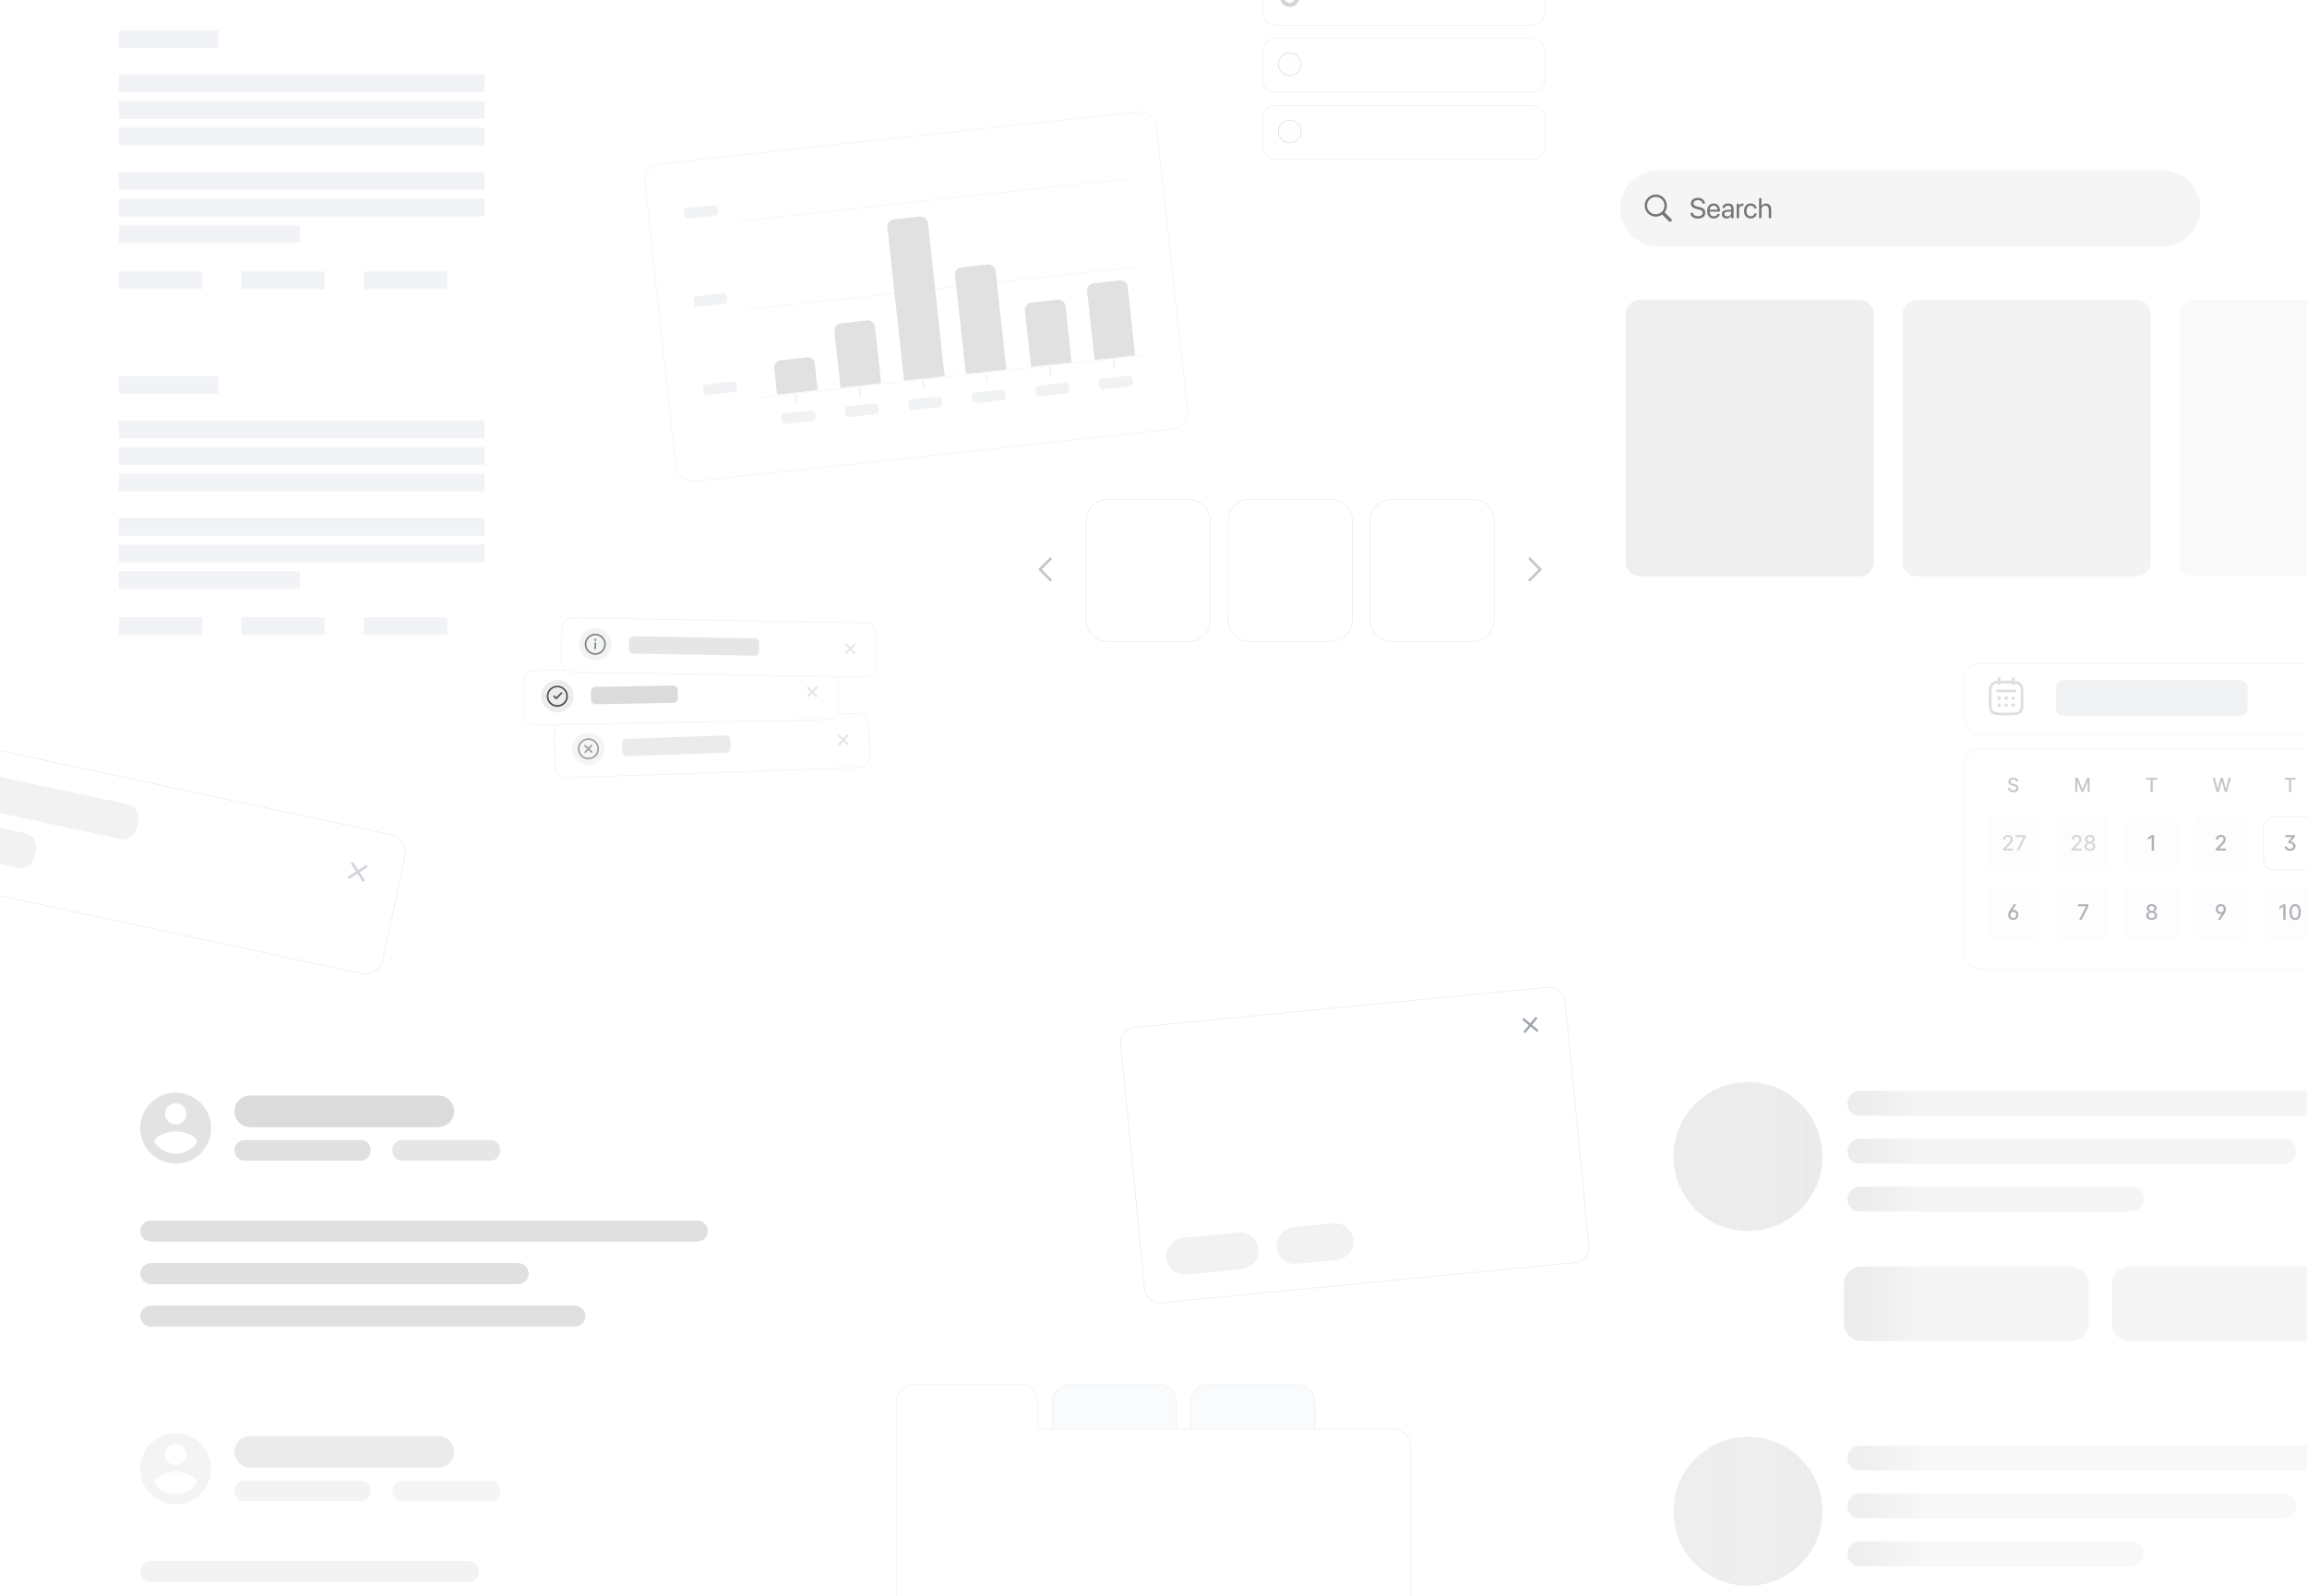 <svg width="4454" height="3083" viewBox="0 0 4454 3083" fill="none" xmlns="http://www.w3.org/2000/svg">
<g clip-path="url(#clip0_78_47)">
<mask id="mask0_78_47" style="mask-type:luminance" maskUnits="userSpaceOnUse" x="0" y="0" width="4454" height="3083">
<path d="M4454 0H0V3083H4454V0Z" fill="white"/>
</mask>
<g mask="url(#mask0_78_47)">
<path d="M4454 0H0V3083H4454V0Z" fill="white"/>
<mask id="mask1_78_47" style="mask-type:luminance" maskUnits="userSpaceOnUse" x="215" y="2055" width="1207" height="563">
<path d="M1408.15 2055.33H229.552C221.983 2055.33 215.848 2061.47 215.848 2069.04V2603.42C215.848 2610.99 221.983 2617.12 229.552 2617.12H1408.15C1415.72 2617.12 1421.85 2610.99 1421.85 2603.42V2069.04C1421.85 2061.47 1415.72 2055.33 1408.15 2055.33Z" fill="white"/>
</mask>
<g mask="url(#mask1_78_47)">
<path d="M1408.15 2055.33H229.552C221.983 2055.33 215.848 2061.47 215.848 2069.04V2603.42C215.848 2610.99 221.983 2617.12 229.552 2617.12H1408.15C1415.72 2617.12 1421.85 2610.99 1421.85 2603.42V2069.04C1421.85 2061.47 1415.72 2055.33 1408.15 2055.33Z" fill="white"/>
<g opacity="0.2">
<path d="M339.189 2110.14C301.364 2110.14 270.666 2140.84 270.666 2178.65C270.666 2216.47 301.364 2247.16 339.189 2247.16C377.014 2247.16 407.712 2216.47 407.712 2178.65C407.712 2140.84 377.014 2110.14 339.189 2110.14ZM339.189 2130.7C350.564 2130.7 359.746 2139.88 359.746 2151.25C359.746 2162.62 350.564 2171.8 339.189 2171.8C327.814 2171.8 318.632 2162.62 318.632 2151.25C318.632 2139.88 327.814 2130.7 339.189 2130.7ZM339.189 2227.98C322.058 2227.98 306.915 2219.21 298.075 2205.92C298.281 2192.29 325.484 2184.82 339.189 2184.82C352.825 2184.82 380.097 2192.29 380.303 2205.92C371.463 2219.21 356.32 2227.98 339.189 2227.98Z" fill="#757575"/>
</g>
<g opacity="0.7">
<mask id="mask2_78_47" style="mask-type:luminance" maskUnits="userSpaceOnUse" x="452" y="2115" width="426" height="62">
<path d="M846.26 2115.28H483.088C466.058 2115.28 452.252 2129.08 452.252 2146.11C452.252 2163.14 466.058 2176.94 483.088 2176.94H846.26C863.29 2176.94 877.095 2163.14 877.095 2146.11C877.095 2129.08 863.29 2115.28 846.26 2115.28Z" fill="white"/>
</mask>
<g mask="url(#mask2_78_47)">
<path d="M846.26 2115.28H483.088C466.058 2115.28 452.252 2129.08 452.252 2146.11C452.252 2163.14 466.058 2176.94 483.088 2176.94H846.26C863.29 2176.94 877.095 2163.14 877.095 2146.11C877.095 2129.08 863.29 2115.28 846.26 2115.28Z" fill="#CCCCCC"/>
</g>
</g>
<mask id="mask3_78_47" style="mask-type:luminance" maskUnits="userSpaceOnUse" x="452" y="2200" width="515" height="43">
<path d="M966.175 2200.92H452.252V2242.03H966.175V2200.92Z" fill="white"/>
</mask>
<g mask="url(#mask3_78_47)">
<mask id="mask4_78_47" style="mask-type:luminance" maskUnits="userSpaceOnUse" x="452" y="2200" width="265" height="43">
<path d="M695.509 2200.92H472.809C461.456 2200.92 452.252 2210.12 452.252 2221.47C452.252 2232.82 461.456 2242.03 472.809 2242.03H695.509C706.862 2242.03 716.066 2232.82 716.066 2221.47C716.066 2210.12 706.862 2200.92 695.509 2200.92Z" fill="white"/>
</mask>
<g mask="url(#mask4_78_47)">
<path d="M695.509 2200.92H472.809C461.456 2200.92 452.252 2210.12 452.252 2221.47C452.252 2232.82 461.456 2242.03 472.809 2242.03H695.509C706.862 2242.03 716.066 2232.82 716.066 2221.47C716.066 2210.12 706.862 2200.92 695.509 2200.92Z" fill="#E0E0E0"/>
</g>
<path opacity="0.1" d="M945.618 2200.92H777.737C766.384 2200.92 757.18 2210.12 757.18 2221.47C757.18 2232.82 766.384 2242.03 777.737 2242.03H945.618C956.972 2242.03 966.175 2232.82 966.175 2221.47C966.175 2210.12 956.972 2200.92 945.618 2200.92Z" fill="black"/>
</g>
<mask id="mask5_78_47" style="mask-type:luminance" maskUnits="userSpaceOnUse" x="270" y="2356" width="1098" height="42">
<path d="M1346.48 2356.78H291.223C279.87 2356.78 270.666 2365.98 270.666 2377.34C270.666 2388.69 279.87 2397.89 291.223 2397.89H1346.48C1357.83 2397.89 1367.04 2388.69 1367.04 2377.34C1367.04 2365.98 1357.83 2356.78 1346.48 2356.78Z" fill="white"/>
</mask>
<g mask="url(#mask5_78_47)">
<path d="M1346.48 2356.78H291.223C279.87 2356.78 270.666 2365.98 270.666 2377.34C270.666 2388.69 279.87 2397.89 291.223 2397.89H1346.48C1357.83 2397.89 1367.04 2388.69 1367.04 2377.34C1367.04 2365.98 1357.83 2356.78 1346.48 2356.78Z" fill="#E0E0E0"/>
</g>
<mask id="mask6_78_47" style="mask-type:luminance" maskUnits="userSpaceOnUse" x="270" y="2438" width="751" height="43">
<path d="M1000.44 2439H291.223C279.87 2439 270.666 2448.2 270.666 2459.55C270.666 2470.9 279.87 2480.1 291.223 2480.1H1000.44C1011.79 2480.1 1020.99 2470.9 1020.99 2459.55C1020.99 2448.2 1011.79 2439 1000.44 2439Z" fill="white"/>
</mask>
<g mask="url(#mask6_78_47)">
<path d="M1000.44 2439H291.223C279.87 2439 270.666 2448.2 270.666 2459.55C270.666 2470.9 279.87 2480.1 291.223 2480.1H1000.44C1011.79 2480.1 1020.99 2470.9 1020.99 2459.55C1020.99 2448.2 1011.79 2439 1000.44 2439Z" fill="#E0E0E0"/>
</g>
<mask id="mask7_78_47" style="mask-type:luminance" maskUnits="userSpaceOnUse" x="270" y="2521" width="861" height="42">
<path d="M1110.07 2521.21H291.223C279.87 2521.21 270.666 2530.41 270.666 2541.76C270.666 2553.11 279.87 2562.32 291.223 2562.32H1110.07C1121.43 2562.32 1130.63 2553.11 1130.63 2541.76C1130.63 2530.41 1121.43 2521.21 1110.07 2521.21Z" fill="white"/>
</mask>
<g mask="url(#mask7_78_47)">
<path d="M1110.07 2521.21H291.223C279.87 2521.21 270.666 2530.41 270.666 2541.76C270.666 2553.11 279.87 2562.32 291.223 2562.32H1110.07C1121.43 2562.32 1130.63 2553.11 1130.63 2541.76C1130.63 2530.41 1121.43 2521.21 1110.07 2521.21Z" fill="#E0E0E0"/>
</g>
</g>
<g opacity="0.4">
<mask id="mask8_78_47" style="mask-type:luminance" maskUnits="userSpaceOnUse" x="215" y="2713" width="1207" height="480">
<path d="M1408.15 2713.04H229.552C221.983 2713.04 215.848 2719.17 215.848 2726.74V3178.92C215.848 3186.48 221.983 3192.62 229.552 3192.62H1408.15C1415.72 3192.62 1421.85 3186.48 1421.85 3178.92V2726.74C1421.85 2719.17 1415.72 2713.04 1408.15 2713.04Z" fill="white"/>
</mask>
<g mask="url(#mask8_78_47)">
<path d="M1408.15 2713.04H229.552C221.983 2713.04 215.848 2719.17 215.848 2726.74V3178.92C215.848 3186.48 221.983 3192.62 229.552 3192.62H1408.15C1415.72 3192.62 1421.85 3186.48 1421.85 3178.92V2726.74C1421.85 2719.17 1415.72 2713.04 1408.15 2713.04Z" fill="white"/>
<g opacity="0.2">
<path d="M339.189 2767.85C301.364 2767.85 270.666 2798.54 270.666 2836.36C270.666 2874.18 301.364 2904.87 339.189 2904.87C377.014 2904.87 407.712 2874.18 407.712 2836.36C407.712 2798.54 377.014 2767.85 339.189 2767.85ZM339.189 2788.4C350.564 2788.4 359.746 2797.58 359.746 2808.96C359.746 2820.33 350.564 2829.51 339.189 2829.51C327.814 2829.51 318.632 2820.33 318.632 2808.96C318.632 2797.58 327.814 2788.4 339.189 2788.4ZM339.189 2885.69C322.058 2885.69 306.915 2876.92 298.075 2863.63C298.281 2849.99 325.484 2842.53 339.189 2842.53C352.825 2842.53 380.097 2849.99 380.303 2863.63C371.463 2876.92 356.32 2885.69 339.189 2885.69Z" fill="#757575"/>
</g>
<mask id="mask9_78_47" style="mask-type:luminance" maskUnits="userSpaceOnUse" x="452" y="2772" width="426" height="63">
<path d="M846.26 2772.99H483.088C466.058 2772.99 452.252 2786.79 452.252 2803.82C452.252 2820.84 466.058 2834.65 483.088 2834.65H846.26C863.29 2834.65 877.095 2820.84 877.095 2803.82C877.095 2786.79 863.29 2772.99 846.26 2772.99Z" fill="white"/>
</mask>
<g mask="url(#mask9_78_47)">
<path d="M846.26 2772.99H483.088C466.058 2772.99 452.252 2786.79 452.252 2803.82C452.252 2820.84 466.058 2834.65 483.088 2834.65H846.26C863.29 2834.65 877.095 2820.84 877.095 2803.82C877.095 2786.79 863.29 2772.99 846.26 2772.99Z" fill="#CCCCCC"/>
</g>
<mask id="mask10_78_47" style="mask-type:luminance" maskUnits="userSpaceOnUse" x="452" y="2858" width="515" height="42">
<path d="M966.175 2858.63H452.252V2899.73H966.175V2858.63Z" fill="white"/>
</mask>
<g mask="url(#mask10_78_47)">
<mask id="mask11_78_47" style="mask-type:luminance" maskUnits="userSpaceOnUse" x="452" y="2858" width="265" height="42">
<path d="M695.509 2858.63H472.809C461.456 2858.63 452.252 2867.83 452.252 2879.18C452.252 2890.53 461.456 2899.73 472.809 2899.73H695.509C706.862 2899.73 716.066 2890.53 716.066 2879.18C716.066 2867.83 706.862 2858.63 695.509 2858.63Z" fill="white"/>
</mask>
<g mask="url(#mask11_78_47)">
<path d="M695.509 2858.63H472.809C461.456 2858.63 452.252 2867.83 452.252 2879.18C452.252 2890.53 461.456 2899.73 472.809 2899.73H695.509C706.862 2899.73 716.066 2890.53 716.066 2879.18C716.066 2867.83 706.862 2858.63 695.509 2858.63Z" fill="#E0E0E0"/>
</g>
<path opacity="0.1" d="M945.618 2858.63H777.737C766.384 2858.63 757.18 2867.83 757.18 2879.18C757.18 2890.53 766.384 2899.73 777.737 2899.73H945.618C956.972 2899.73 966.175 2890.53 966.175 2879.18C966.175 2867.83 956.972 2858.63 945.618 2858.63Z" fill="black"/>
</g>
<mask id="mask12_78_47" style="mask-type:luminance" maskUnits="userSpaceOnUse" x="270" y="3014" width="656" height="42">
<path d="M904.505 3014.49H291.223C279.87 3014.49 270.666 3023.69 270.666 3035.04C270.666 3046.39 279.87 3055.6 291.223 3055.6H904.505C915.858 3055.6 925.061 3046.39 925.061 3035.04C925.061 3023.69 915.858 3014.49 904.505 3014.49Z" fill="white"/>
</mask>
<g mask="url(#mask12_78_47)">
<path d="M904.505 3014.49H291.223C279.87 3014.49 270.666 3023.69 270.666 3035.04C270.666 3046.39 279.87 3055.6 291.223 3055.6H904.505C915.858 3055.6 925.061 3046.39 925.061 3035.04C925.061 3023.69 915.858 3014.49 904.505 3014.49Z" fill="#E0E0E0"/>
</g>
</g>
</g>
<g opacity="0.5">
<mask id="mask13_78_47" style="mask-type:luminance" maskUnits="userSpaceOnUse" x="3138" y="578" width="481" height="536">
<path d="M3590.61 578.919H3165.77C3150.63 578.919 3138.36 591.188 3138.36 606.323V1085.9C3138.36 1101.04 3150.63 1113.31 3165.77 1113.31H3590.61C3605.75 1113.31 3618.02 1101.04 3618.02 1085.9V606.323C3618.02 591.188 3605.75 578.919 3590.61 578.919Z" fill="white"/>
</mask>
<g mask="url(#mask13_78_47)">
<path d="M3590.61 578.919H3165.77C3150.63 578.919 3138.36 591.188 3138.36 606.323V1085.9C3138.36 1101.04 3150.63 1113.31 3165.77 1113.31H3590.61C3605.75 1113.31 3618.02 1101.04 3618.02 1085.9V606.323C3618.02 591.188 3605.75 578.919 3590.61 578.919Z" fill="#E0E0E0"/>
</g>
</g>
<g opacity="0.4">
<mask id="mask14_78_47" style="mask-type:luminance" maskUnits="userSpaceOnUse" x="3672" y="578" width="481" height="536">
<path d="M4125.09 578.919H3700.25C3685.11 578.919 3672.84 591.188 3672.84 606.323V1085.9C3672.84 1101.04 3685.11 1113.31 3700.25 1113.31H4125.09C4140.23 1113.31 4152.5 1101.04 4152.5 1085.9V606.323C4152.5 591.188 4140.23 578.919 4125.09 578.919Z" fill="white"/>
</mask>
<g mask="url(#mask14_78_47)">
<path d="M4125.09 578.919H3700.25C3685.11 578.919 3672.84 591.188 3672.84 606.323V1085.9C3672.84 1101.04 3685.11 1113.31 3700.25 1113.31H4125.09C4140.23 1113.31 4152.5 1101.04 4152.5 1085.9V606.323C4152.5 591.188 4140.23 578.919 4125.09 578.919Z" fill="#E0E0E0"/>
</g>
</g>
<g opacity="0.2">
<mask id="mask15_78_47" style="mask-type:luminance" maskUnits="userSpaceOnUse" x="4207" y="578" width="480" height="536">
<path d="M4659.57 578.919H4234.73C4219.59 578.919 4207.32 591.188 4207.32 606.323V1085.9C4207.32 1101.04 4219.59 1113.31 4234.73 1113.31H4659.57C4674.71 1113.31 4686.98 1101.04 4686.98 1085.9V606.323C4686.98 591.188 4674.71 578.919 4659.57 578.919Z" fill="white"/>
</mask>
<g mask="url(#mask15_78_47)">
<path d="M4659.57 578.919H4234.73C4219.59 578.919 4207.32 591.188 4207.32 606.323V1085.9C4207.32 1101.04 4219.59 1113.31 4234.73 1113.31H4659.57C4674.71 1113.31 4686.98 1101.04 4686.98 1085.9V606.323C4686.98 591.188 4674.71 578.919 4659.57 578.919Z" fill="#E0E0E0"/>
</g>
</g>
<path d="M4174.77 328.853H3201.74C3161.06 328.853 3128.08 361.827 3128.08 402.503C3128.08 443.178 3161.06 476.152 3201.74 476.152H4174.77C4215.45 476.152 4248.43 443.178 4248.43 402.503C4248.43 361.827 4215.45 328.853 4174.77 328.853Z" fill="#F5F5F5"/>
<path d="M3175.35 396.991C3175.35 385.214 3184.93 375.633 3196.71 375.633C3208.49 375.633 3218.07 385.214 3218.07 396.991C3218.07 401.859 3216.44 406.329 3213.68 409.916L3226.77 423.083C3227.33 423.645 3227.65 424.419 3227.65 425.276C3227.65 427.071 3226.39 428.434 3224.57 428.434C3223.72 428.434 3222.91 428.139 3222.3 427.526L3209.13 414.331C3205.62 416.849 3201.37 418.346 3196.71 418.346C3184.93 418.346 3175.35 408.765 3175.35 396.991ZM3179.93 396.991C3179.93 406.25 3187.45 413.769 3196.71 413.769C3205.97 413.769 3213.49 406.25 3213.49 396.991C3213.49 387.732 3205.97 380.209 3196.71 380.209C3187.45 380.209 3179.93 387.732 3179.93 396.991Z" fill="#757575"/>
<path d="M3278.08 421.987C3269.73 421.987 3264.08 417.89 3263.6 411.279L3263.57 410.906H3268.39L3268.44 411.279C3269.01 415.16 3272.75 417.544 3278.35 417.544C3283.91 417.544 3287.42 415.027 3287.42 411.039V411.012C3287.42 407.614 3285.2 405.716 3279.9 404.538L3275.62 403.599C3268.07 401.941 3264.54 398.543 3264.54 392.894V392.87C3264.56 386.526 3270.18 382.083 3278.13 382.083C3285.68 382.083 3291.19 386.444 3291.62 392.76L3291.65 393.161H3286.83L3286.78 392.788C3286.19 388.855 3282.9 386.526 3278 386.526C3272.83 386.553 3269.46 389.013 3269.46 392.733V392.76C3269.46 395.919 3271.79 397.899 3276.82 398.998L3281.1 399.934C3289.03 401.674 3292.35 404.884 3292.35 410.772V410.799C3292.35 417.651 3286.91 421.987 3278.08 421.987ZM3308.73 421.878C3300.73 421.878 3295.91 416.284 3295.91 407.535V407.507C3295.91 398.889 3300.83 392.976 3308.43 392.976C3316.03 392.976 3320.67 398.622 3320.67 406.973V408.686H3300.62C3300.73 414.413 3303.88 417.757 3308.84 417.757C3312.37 417.757 3314.86 415.993 3315.66 413.608L3315.74 413.369H3320.32L3320.27 413.636C3319.35 418.24 3314.8 421.878 3308.73 421.878ZM3308.41 397.097C3304.36 397.097 3301.21 399.855 3300.7 405.044H3315.93C3315.47 399.639 3312.47 397.097 3308.41 397.097ZM3333.51 421.878C3327.97 421.878 3324.25 418.534 3324.25 413.475V413.423C3324.25 408.686 3327.95 405.716 3334.34 405.339L3342.32 404.884V402.558C3342.32 399.156 3340.1 397.097 3336.22 397.097C3332.63 397.097 3330.38 398.81 3329.85 401.297L3329.79 401.54H3325.29L3325.32 401.246C3325.73 396.669 3329.71 392.976 3336.27 392.976C3342.86 392.976 3346.98 396.535 3346.98 402.102V421.343H3342.32V416.822H3342.21C3340.58 419.87 3337.23 421.878 3333.51 421.878ZM3329.02 413.475C3329.02 416.15 3331.21 417.839 3334.56 417.839C3338.95 417.839 3342.32 414.814 3342.32 410.772V408.497L3334.88 408.953C3331.16 409.165 3329.02 410.827 3329.02 413.423V413.475ZM3352.89 421.343V393.511H3357.55V398.221H3357.66C3358.59 395.008 3361 392.976 3364.13 392.976C3364.94 392.976 3365.63 393.11 3366.01 393.161V397.686C3365.63 397.553 3364.64 397.419 3363.52 397.419C3359.91 397.419 3357.55 399.934 3357.55 404.161V421.343H3352.89ZM3380.01 421.878C3372.11 421.878 3367.11 416.26 3367.11 407.401V407.374C3367.11 398.594 3372.22 392.976 3379.96 392.976C3386.89 392.976 3390.98 397.577 3391.57 402.342L3391.6 402.558H3387.05L3386.99 402.342C3386.3 399.56 3384.05 397.097 3379.96 397.097C3375.11 397.097 3371.87 401.112 3371.87 407.429V407.453C3371.87 413.93 3375.19 417.757 3380.01 417.757C3383.81 417.757 3386.25 415.616 3387.02 412.512L3387.08 412.296H3391.65L3391.63 412.485C3390.87 417.784 3386.3 421.878 3380.01 421.878ZM3396.17 421.343V382.727H3400.83V397.954H3400.94C3402.44 394.823 3405.46 392.976 3409.61 392.976C3415.53 392.976 3419.57 397.553 3419.57 404.294V421.343H3414.91V405.099C3414.91 400.067 3412.34 397.097 3408.01 397.097C3403.7 397.097 3400.83 400.362 3400.83 405.099V421.343H3396.17Z" fill="#757575"/>
<mask id="mask16_78_47" style="mask-type:luminance" maskUnits="userSpaceOnUse" x="2857" y="1808" width="1597" height="1724">
<path d="M4454 1808.69H2857.41V3531.75H4454V1808.69Z" fill="white"/>
</mask>
<g mask="url(#mask16_78_47)">
<path d="M4454 1808.69H2857.41V3531.75H4454V1808.69Z" fill="white"/>
<mask id="mask17_78_47" style="mask-type:alpha" maskUnits="userSpaceOnUse" x="3230" y="2089" width="1512" height="501">
<path fill-rule="evenodd" clip-rule="evenodd" d="M3374.76 2377.34C3454.25 2377.34 3518.66 2312.92 3518.66 2233.46C3518.66 2154 3454.25 2089.59 3374.76 2089.59C3295.29 2089.59 3230.86 2154 3230.86 2233.46C3230.86 2312.92 3295.29 2377.34 3374.76 2377.34ZM3590.61 2106.72C3577.35 2106.72 3566.63 2117.45 3566.63 2130.7C3566.63 2143.94 3577.35 2154.67 3590.61 2154.67H4717.81C4731.07 2154.67 4741.8 2143.94 4741.8 2130.7C4741.8 2117.45 4731.07 2106.72 4717.81 2106.72H3590.61ZM3590.61 2199.21C3577.35 2199.21 3566.63 2209.94 3566.63 2223.19C3566.63 2236.43 3577.35 2247.16 3590.61 2247.16H4409.46C4422.72 2247.16 4433.44 2236.43 4433.44 2223.19C4433.44 2209.94 4422.72 2199.21 4409.46 2199.21H3590.61ZM3566.63 2315.68C3566.63 2302.43 3577.35 2291.7 3590.61 2291.7H4114.81C4128.07 2291.7 4138.79 2302.43 4138.79 2315.68C4138.79 2328.92 4128.07 2339.65 4114.81 2339.65H3590.61C3577.35 2339.65 3566.63 2328.92 3566.63 2315.68ZM3559.77 2480.1C3559.77 2461.18 3575.12 2445.85 3594.04 2445.85H3998.32C4017.23 2445.85 4032.58 2461.18 4032.58 2480.1V2555.46C4032.58 2574.38 4017.23 2589.72 3998.32 2589.72H3594.04C3575.12 2589.72 3559.77 2574.38 3559.77 2555.46V2480.1ZM4111.38 2445.85C4092.47 2445.85 4077.12 2461.18 4077.12 2480.1V2555.46C4077.12 2574.38 4092.47 2589.72 4111.38 2589.72H4515.67C4534.58 2589.72 4549.93 2574.38 4549.93 2555.46V2480.1C4549.93 2461.18 4534.58 2445.85 4515.67 2445.85H4111.38Z" fill="#C4C4C4"/>
</mask>
<g mask="url(#mask17_78_47)">
<path d="M4830.88 1760.74H3035.57V2884.32H4830.88V1760.74Z" fill="#F5F5F5"/>
<path d="M3710.52 2045.06H3039V2630.83H3710.52V2045.06Z" fill="url(#paint0_linear_78_47)"/>
</g>
<mask id="mask18_78_47" style="mask-type:alpha" maskUnits="userSpaceOnUse" x="3230" y="2774" width="1512" height="501">
<path fill-rule="evenodd" clip-rule="evenodd" d="M3374.76 3062.45C3454.25 3062.45 3518.66 2998.03 3518.66 2918.57C3518.66 2839.11 3454.25 2774.7 3374.76 2774.7C3295.29 2774.7 3230.86 2839.11 3230.86 2918.57C3230.86 2998.03 3295.29 3062.45 3374.76 3062.45ZM3590.61 2791.83C3577.35 2791.83 3566.63 2802.56 3566.63 2815.81C3566.63 2829.05 3577.35 2839.79 3590.61 2839.79H4717.81C4731.07 2839.79 4741.8 2829.05 4741.8 2815.81C4741.8 2802.56 4731.07 2791.83 4717.81 2791.83H3590.61ZM3590.61 2884.32C3577.35 2884.32 3566.63 2895.05 3566.63 2908.3C3566.63 2921.54 3577.35 2932.28 3590.61 2932.28H4409.46C4422.72 2932.28 4433.44 2921.54 4433.44 2908.3C4433.44 2895.05 4422.72 2884.32 4409.46 2884.32H3590.61ZM3566.63 3000.79C3566.63 2987.54 3577.35 2976.81 3590.61 2976.81H4114.81C4128.07 2976.81 4138.79 2987.54 4138.79 3000.79C4138.79 3014.03 4128.07 3024.77 4114.81 3024.77H3590.61C3577.35 3024.77 3566.63 3014.03 3566.63 3000.79ZM3559.77 3165.21C3559.77 3146.29 3575.12 3130.96 3594.04 3130.96H3998.32C4017.23 3130.96 4032.58 3146.29 4032.58 3165.21V3240.58C4032.58 3259.49 4017.23 3274.83 3998.32 3274.83H3594.04C3575.12 3274.83 3559.77 3259.49 3559.77 3240.58V3165.21ZM4111.38 3130.96C4092.47 3130.96 4077.12 3146.29 4077.12 3165.21V3240.58C4077.12 3259.49 4092.47 3274.83 4111.38 3274.83H4515.67C4534.58 3274.83 4549.93 3259.49 4549.93 3240.58V3165.21C4549.93 3146.29 4534.58 3130.96 4515.67 3130.96H4111.38Z" fill="#C4C4C4"/>
</mask>
<g mask="url(#mask18_78_47)">
<path d="M4830.88 2445.85H3035.57V3569.43H4830.88V2445.85Z" fill="#F8F8F8"/>
<path d="M3710.52 2730.17H3039V3315.94H3710.52V2730.17Z" fill="url(#paint1_linear_78_47)"/>
</g>
</g>
<path d="M421.417 58.234H229.552V92.49H421.417V58.234Z" fill="#EEF0F5" fill-opacity="0.8"/>
<path d="M935.34 143.873H229.552V178.129H935.34V143.873Z" fill="#EEF0F5" fill-opacity="0.8"/>
<path d="M935.34 195.257H229.552V229.512H935.34V195.257Z" fill="#EEF0F5" fill-opacity="0.8"/>
<path d="M935.34 246.64H229.552V280.895H935.34V246.64Z" fill="#EEF0F5" fill-opacity="0.8"/>
<path d="M935.34 332.279H229.552V366.534H935.34V332.279Z" fill="#EEF0F5" fill-opacity="0.8"/>
<path d="M935.34 383.662H229.552V417.918H935.34V383.662Z" fill="#EEF0F5" fill-opacity="0.8"/>
<path d="M579.02 435.045H229.552V469.301H579.02V435.045Z" fill="#EEF0F5" fill-opacity="0.8"/>
<path d="M390.581 524.11H229.552V558.365H390.581V524.11Z" fill="#EEF0F5" fill-opacity="0.8"/>
<path d="M626.986 524.11H465.957V558.365H626.986V524.11Z" fill="#EEF0F5" fill-opacity="0.8"/>
<path d="M863.391 524.11H702.361V558.365H863.391V524.11Z" fill="#EEF0F5" fill-opacity="0.8"/>
<path d="M421.417 726.218H229.552V760.473H421.417V726.218Z" fill="#EEF0F5" fill-opacity="0.8"/>
<path d="M935.34 811.856H229.552V846.112H935.34V811.856Z" fill="#EEF0F5" fill-opacity="0.8"/>
<path d="M935.34 863.24H229.552V897.496H935.34V863.24Z" fill="#EEF0F5" fill-opacity="0.8"/>
<path d="M935.34 914.623H229.552V948.879H935.34V914.623Z" fill="#EEF0F5" fill-opacity="0.8"/>
<path d="M935.34 1000.26H229.552V1034.52H935.34V1000.26Z" fill="#EEF0F5" fill-opacity="0.8"/>
<path d="M935.34 1051.65H229.552V1085.9H935.34V1051.65Z" fill="#EEF0F5" fill-opacity="0.8"/>
<path d="M579.02 1103.03H229.552V1137.28H579.02V1103.03Z" fill="#EEF0F5" fill-opacity="0.8"/>
<path d="M390.581 1192.09H229.552V1226.35H390.581V1192.09Z" fill="#EEF0F5" fill-opacity="0.8"/>
<path d="M626.986 1192.09H465.957V1226.35H626.986V1192.09Z" fill="#EEF0F5" fill-opacity="0.8"/>
<path d="M863.391 1192.09H702.361V1226.35H863.391V1192.09Z" fill="#EEF0F5" fill-opacity="0.8"/>
<mask id="mask19_78_47" style="mask-type:luminance" maskUnits="userSpaceOnUse" x="1658" y="2606" width="1138" height="762">
<path d="M2795.74 2606.85H1658.26V3367.32H2795.74V2606.85Z" fill="white"/>
</mask>
<g mask="url(#mask19_78_47)">
<g opacity="0.8">
<g filter="url(#filter0_d_78_47)">
<path d="M2237.28 2671.93H2065.97C2047.05 2671.93 2031.71 2687.27 2031.71 2706.19V2911.72C2031.71 2930.64 2047.05 2945.98 2065.97 2945.98H2237.28C2256.2 2945.98 2271.54 2930.64 2271.54 2911.72V2706.19C2271.54 2687.27 2256.2 2671.93 2237.28 2671.93Z" fill="#F9FAFB"/>
<path d="M2237.28 2671.93H2065.97C2047.05 2671.93 2031.71 2687.27 2031.71 2706.19V2911.72C2031.71 2930.64 2047.05 2945.98 2065.97 2945.98H2237.28C2256.2 2945.98 2271.54 2930.64 2271.54 2911.72V2706.19C2271.54 2687.27 2256.2 2671.93 2237.28 2671.93Z" stroke="#E3E5EA"/>
</g>
<g filter="url(#filter1_d_78_47)">
<path d="M2504.52 2671.93H2333.21C2314.29 2671.93 2298.95 2687.27 2298.95 2706.19V2911.72C2298.95 2930.64 2314.29 2945.98 2333.21 2945.98H2504.52C2523.44 2945.98 2538.78 2930.64 2538.78 2911.72V2706.19C2538.78 2687.27 2523.44 2671.93 2504.52 2671.93Z" fill="#F9FAFB"/>
<path d="M2504.52 2671.93H2333.21C2314.29 2671.93 2298.95 2687.27 2298.95 2706.19V2911.72C2298.95 2930.64 2314.29 2945.98 2333.21 2945.98H2504.52C2523.44 2945.98 2538.78 2930.64 2538.78 2911.72V2706.19C2538.78 2687.27 2523.44 2671.93 2504.52 2671.93Z" stroke="#E3E5EA"/>
</g>
<g filter="url(#filter2_d_78_47)">
<path d="M1764.47 2671.93C1745.55 2671.93 1730.21 2687.27 1730.21 2706.19V3254.28C1730.21 3273.2 1745.55 3288.53 1764.47 3288.53H2689.53C2708.45 3288.53 2723.79 3273.2 2723.79 3254.28V2791.83C2723.79 2772.91 2708.45 2757.57 2689.53 2757.57H2011.15C2009.34 2757.57 2007.59 2756.85 2006.31 2755.56C2005.02 2754.28 2004.3 2752.54 2004.3 2750.72V2706.19C2004.3 2687.27 1988.96 2671.93 1970.04 2671.93H1764.47Z" fill="white"/>
<path d="M1764.47 2671.93C1745.55 2671.93 1730.21 2687.27 1730.21 2706.19V3254.28C1730.21 3273.2 1745.55 3288.53 1764.47 3288.53H2689.53C2708.45 3288.53 2723.79 3273.2 2723.79 3254.28V2791.83C2723.79 2772.91 2708.45 2757.57 2689.53 2757.57H2011.15C2009.34 2757.57 2007.59 2756.85 2006.31 2755.56C2005.02 2754.28 2004.3 2752.54 2004.3 2750.72V2706.19C2004.3 2687.27 1988.96 2671.93 1970.04 2671.93H1764.47Z" stroke="#E3E5EA"/>
</g>
</g>
</g>
<mask id="mask20_78_47" style="mask-type:luminance" maskUnits="userSpaceOnUse" x="3717" y="1216" width="1138" height="734">
<path d="M4854.86 1216.07H3717.38V1949.14H4854.86V1216.07Z" fill="white"/>
</mask>
<g mask="url(#mask20_78_47)">
<g opacity="0.6">
<g filter="url(#filter3_d_78_47)">
<path d="M4750.29 1279.51H3825.23C3806.32 1279.51 3790.97 1294.84 3790.97 1313.76V1382.27C3790.97 1401.19 3806.32 1416.53 3825.23 1416.53H4750.29C4769.21 1416.53 4784.56 1401.19 4784.56 1382.27V1313.76C4784.56 1294.84 4769.21 1279.51 4750.29 1279.51Z" fill="white"/>
<path d="M4750.29 1279.51H3825.23C3806.32 1279.51 3790.97 1294.84 3790.97 1313.76V1382.27C3790.97 1401.19 3806.32 1416.53 3825.23 1416.53H4750.29C4769.21 1416.53 4784.56 1401.19 4784.56 1382.27V1313.76C4784.56 1294.84 4769.21 1279.51 4750.29 1279.51Z" stroke="#E3E5EA"/>
</g>
<mask id="mask21_78_47" style="mask-type:luminance" maskUnits="userSpaceOnUse" x="3832" y="1306" width="83" height="84">
<g opacity="0.6">
<path d="M3832.08 1306.91H3914.31V1389.12H3832.08V1306.91Z" fill="white"/>
</g>
</mask>
<g mask="url(#mask21_78_47)">
<path fill-rule="evenodd" clip-rule="evenodd" d="M3862.06 1310.34C3862.06 1309.65 3861.79 1309 3861.31 1308.52C3860.83 1308.04 3860.18 1307.77 3859.49 1307.77C3858.81 1307.77 3858.16 1308.04 3857.68 1308.52C3857.2 1309 3856.92 1309.65 3856.92 1310.34V1314.65C3854.46 1314.71 3852.57 1314.9 3850.89 1315.46C3848.5 1316.26 3846.34 1317.6 3844.56 1319.38C3842.77 1321.16 3841.44 1323.33 3840.65 1325.72C3839.79 1328.24 3839.79 1331.26 3839.79 1335.99V1351.64C3839.79 1357.93 3839.79 1362.92 3840.31 1366.82C3840.86 1370.84 3841.99 1374.09 3844.56 1376.65C3847.13 1379.21 3850.38 1380.35 3854.39 1380.89C3858.29 1381.42 3863.26 1381.42 3869.57 1381.42H3876.83C3883.1 1381.42 3888.1 1381.42 3892.01 1380.89C3896.02 1380.35 3899.27 1379.21 3901.84 1376.65C3904.41 1374.09 3905.54 1370.84 3906.09 1366.82C3906.6 1362.92 3906.6 1357.93 3906.6 1351.64V1344.4C3906.6 1338.1 3906.6 1333.12 3906.09 1329.21C3905.54 1325.2 3904.41 1321.95 3901.84 1319.38C3899.27 1316.82 3896.02 1315.68 3892.01 1315.14C3891.22 1315.03 3890.36 1314.95 3889.47 1314.88V1310.34C3889.47 1309.65 3889.2 1309 3888.72 1308.52C3888.24 1308.04 3887.59 1307.77 3886.9 1307.77C3886.22 1307.77 3885.57 1308.04 3885.09 1308.52C3884.61 1309 3884.33 1309.65 3884.33 1310.34V1314.66C3882.07 1314.62 3879.57 1314.62 3876.83 1314.62H3862.06V1310.34ZM3884.33 1320.61V1319.8C3882.11 1319.76 3879.54 1319.76 3876.62 1319.76H3862.06V1320.61C3862.06 1321.29 3861.79 1321.95 3861.31 1322.43C3860.83 1322.91 3860.18 1323.18 3859.49 1323.18C3858.81 1323.18 3858.16 1322.91 3857.68 1322.43C3857.2 1321.95 3856.92 1321.29 3856.92 1320.61V1319.79C3854.77 1319.85 3853.57 1319.99 3852.54 1320.33C3850.89 1320.88 3849.42 1321.8 3848.19 1323.02C3846.95 1324.23 3846.06 1325.72 3845.52 1327.35C3844.97 1328.97 3844.93 1331.07 3844.93 1336.53V1351.44C3844.93 1357.97 3844.93 1362.61 3845.41 1366.14C3845.86 1369.58 3846.75 1371.57 3848.19 1373.02C3849.63 1374.47 3851.61 1375.34 3855.07 1375.8C3858.6 1376.27 3863.23 1376.28 3869.77 1376.28H3876.62C3883.17 1376.28 3887.79 1376.27 3891.32 1375.8C3894.75 1375.34 3896.74 1374.46 3898.21 1373.02C3899.65 1371.57 3900.5 1369.58 3900.98 1366.13C3901.46 1362.61 3901.46 1357.97 3901.46 1351.44V1344.59C3901.46 1338.06 3901.46 1333.42 3900.98 1329.9C3900.5 1326.45 3899.65 1324.47 3898.21 1323.01C3896.74 1321.57 3894.75 1320.7 3891.32 1320.23C3890.74 1320.15 3890.12 1320.09 3889.47 1320.03V1320.61C3889.47 1321.29 3889.2 1321.95 3888.72 1322.43C3888.24 1322.91 3887.59 1323.18 3886.9 1323.18C3886.22 1323.18 3885.57 1322.91 3885.09 1322.43C3884.61 1321.95 3884.33 1321.29 3884.33 1320.61ZM3856.07 1331.75C3855.38 1331.75 3854.73 1332.02 3854.25 1332.5C3853.77 1332.98 3853.5 1333.63 3853.5 1334.32C3853.5 1335 3853.77 1335.65 3854.25 1336.13C3854.73 1336.61 3855.38 1336.88 3856.07 1336.88H3890.33C3891.01 1336.88 3891.67 1336.61 3892.15 1336.13C3892.62 1335.65 3892.9 1335 3892.9 1334.32C3892.9 1333.63 3892.62 1332.98 3892.15 1332.5C3891.67 1332.02 3891.01 1331.75 3890.33 1331.75H3856.07ZM3862.92 1348.02C3862.92 1348.93 3862.54 1349.8 3861.93 1350.44C3861.28 1351.08 3860.38 1351.44 3859.49 1351.44C3858.57 1351.44 3857.71 1351.08 3857.06 1350.44C3856.41 1349.8 3856.07 1348.93 3856.07 1348.02C3856.07 1347.11 3856.41 1346.24 3857.06 1345.6C3857.71 1344.95 3858.57 1344.59 3859.49 1344.59C3860.38 1344.59 3861.28 1344.95 3861.93 1345.6C3862.54 1346.24 3862.92 1347.11 3862.92 1348.02ZM3859.49 1365.15C3860.38 1365.15 3861.28 1364.79 3861.93 1364.14C3862.54 1363.5 3862.92 1362.63 3862.92 1361.72C3862.92 1360.81 3862.54 1359.94 3861.93 1359.3C3861.28 1358.65 3860.38 1358.29 3859.49 1358.29C3858.57 1358.29 3857.71 1358.65 3857.06 1359.3C3856.41 1359.94 3856.07 1360.81 3856.07 1361.72C3856.07 1362.63 3856.41 1363.5 3857.06 1364.14C3857.71 1364.79 3858.57 1365.15 3859.49 1365.15ZM3876.62 1361.72C3876.62 1362.63 3876.25 1363.5 3875.63 1364.14C3874.98 1364.79 3874.09 1365.15 3873.2 1365.15C3872.27 1365.15 3871.42 1364.79 3870.77 1364.14C3870.11 1363.5 3869.77 1362.63 3869.77 1361.72C3869.77 1360.81 3870.11 1359.94 3870.77 1359.3C3871.42 1358.65 3872.27 1358.29 3873.2 1358.29C3874.09 1358.29 3874.98 1358.65 3875.63 1359.3C3876.25 1359.94 3876.62 1360.81 3876.62 1361.72ZM3886.9 1365.15C3887.79 1365.15 3888.68 1364.79 3889.34 1364.14C3889.95 1363.5 3890.33 1362.63 3890.33 1361.72C3890.33 1360.81 3889.95 1359.94 3889.34 1359.3C3888.68 1358.65 3887.79 1358.29 3886.9 1358.29C3885.98 1358.29 3885.12 1358.65 3884.47 1359.3C3883.82 1359.94 3883.48 1360.81 3883.48 1361.72C3883.48 1362.63 3883.82 1363.5 3884.47 1364.14C3885.12 1364.79 3885.98 1365.15 3886.9 1365.15ZM3876.62 1348.02C3876.62 1348.93 3876.25 1349.8 3875.63 1350.44C3874.98 1351.08 3874.09 1351.44 3873.2 1351.44C3872.27 1351.44 3871.42 1351.08 3870.77 1350.44C3870.11 1349.8 3869.77 1348.93 3869.77 1348.02C3869.77 1347.11 3870.11 1346.24 3870.77 1345.6C3871.42 1344.95 3872.27 1344.59 3873.2 1344.59C3874.09 1344.59 3874.98 1344.95 3875.63 1345.6C3876.25 1346.24 3876.62 1347.11 3876.62 1348.02ZM3886.9 1351.44C3887.79 1351.44 3888.68 1351.08 3889.34 1350.44C3889.95 1349.8 3890.33 1348.93 3890.33 1348.02C3890.33 1347.11 3889.95 1346.24 3889.34 1345.6C3888.68 1344.95 3887.79 1344.59 3886.9 1344.59C3885.98 1344.59 3885.12 1344.95 3884.47 1345.6C3883.82 1346.24 3883.48 1347.11 3883.48 1348.02C3883.48 1348.93 3883.82 1349.8 3884.47 1350.44C3885.12 1351.08 3885.98 1351.44 3886.9 1351.44Z" fill="#9DA3AE"/>
</g>
<path opacity="0.5" d="M4325.45 1313.76H3982.84C3975.26 1313.76 3969.13 1319.9 3969.13 1327.46V1368.57C3969.13 1376.14 3975.26 1382.27 3982.84 1382.27H4325.45C4333.02 1382.27 4339.16 1376.14 4339.16 1368.57V1327.46C4339.16 1319.9 4333.02 1313.76 4325.45 1313.76Z" fill="#D2D5DA"/>
<g filter="url(#filter4_d_78_47)">
<path d="M4750.29 1443.93H3825.23C3806.32 1443.93 3790.97 1459.27 3790.97 1478.19V1834.45C3790.97 1853.37 3806.32 1868.7 3825.23 1868.7H4750.29C4769.21 1868.7 4784.56 1853.37 4784.56 1834.45V1478.19C4784.56 1459.27 4769.21 1443.93 4750.29 1443.93Z" fill="white"/>
<path d="M4750.29 1443.93H3825.23C3806.32 1443.93 3790.97 1459.27 3790.97 1478.19V1834.45C3790.97 1853.37 3806.32 1868.7 3825.23 1868.7H4750.29C4769.21 1868.7 4784.56 1853.37 4784.56 1834.45V1478.19C4784.56 1459.27 4769.21 1443.93 4750.29 1443.93Z" stroke="#E3E5EA"/>
</g>
<path opacity="0.1" d="M3924.59 1577.53H3849.22C3841.64 1577.53 3835.51 1583.67 3835.51 1591.23V1666.59C3835.51 1674.16 3841.64 1680.3 3849.22 1680.3H3924.59C3932.16 1680.3 3938.3 1674.16 3938.3 1666.59V1591.23C3938.3 1583.67 3932.16 1577.53 3924.59 1577.53Z" fill="#D2D5DA"/>
<path opacity="0.1" d="M3924.59 1711.13H3849.22C3841.64 1711.13 3835.51 1717.26 3835.51 1724.83V1800.19C3835.51 1807.76 3841.64 1813.89 3849.22 1813.89H3924.59C3932.16 1813.89 3938.3 1807.76 3938.3 1800.19V1724.83C3938.3 1717.26 3932.16 1711.13 3924.59 1711.13Z" fill="#D2D5DA"/>
<path opacity="0.1" d="M4058.21 1577.53H3982.84C3975.26 1577.53 3969.13 1583.67 3969.13 1591.23V1666.59C3969.13 1674.16 3975.26 1680.3 3982.84 1680.3H4058.21C4065.78 1680.3 4071.92 1674.16 4071.92 1666.59V1591.23C4071.92 1583.67 4065.78 1577.53 4058.21 1577.53Z" fill="#D2D5DA"/>
<path opacity="0.1" d="M4058.21 1711.13H3982.84C3975.26 1711.13 3969.13 1717.26 3969.13 1724.83V1800.19C3969.13 1807.76 3975.26 1813.89 3982.84 1813.89H4058.21C4065.78 1813.89 4071.92 1807.76 4071.92 1800.19V1724.83C4071.92 1717.26 4065.78 1711.13 4058.21 1711.13Z" fill="#D2D5DA"/>
<path opacity="0.1" d="M4191.83 1577.53H4116.46C4108.88 1577.53 4102.75 1583.67 4102.75 1591.23V1666.59C4102.75 1674.16 4108.88 1680.3 4116.46 1680.3H4191.83C4199.4 1680.3 4205.54 1674.16 4205.54 1666.59V1591.23C4205.54 1583.67 4199.4 1577.53 4191.83 1577.53Z" fill="#D2D5DA"/>
<path opacity="0.1" d="M4191.83 1711.13H4116.46C4108.88 1711.13 4102.75 1717.26 4102.75 1724.83V1800.19C4102.75 1807.76 4108.88 1813.89 4116.46 1813.89H4191.83C4199.4 1813.89 4205.54 1807.76 4205.54 1800.19V1724.83C4205.54 1717.26 4199.4 1711.13 4191.83 1711.13Z" fill="#D2D5DA"/>
<path opacity="0.1" d="M4325.45 1577.53H4250.08C4242.5 1577.53 4236.37 1583.67 4236.37 1591.23V1666.59C4236.37 1674.16 4242.5 1680.3 4250.08 1680.3H4325.45C4333.02 1680.3 4339.16 1674.16 4339.16 1666.59V1591.23C4339.16 1583.67 4333.02 1577.53 4325.45 1577.53Z" fill="#D2D5DA"/>
<path opacity="0.1" d="M4325.45 1711.13H4250.08C4242.5 1711.13 4236.37 1717.26 4236.37 1724.83V1800.19C4236.37 1807.76 4242.5 1813.89 4250.08 1813.89H4325.45C4333.02 1813.89 4339.16 1807.76 4339.16 1800.19V1724.83C4339.16 1717.26 4333.02 1711.13 4325.45 1711.13Z" fill="#D2D5DA"/>
<path d="M4452.22 1577.53H4390.55C4379.21 1577.53 4369.99 1586.73 4369.99 1598.08V1659.74C4369.99 1671.1 4379.21 1680.3 4390.55 1680.3H4452.22C4463.56 1680.3 4472.78 1671.1 4472.78 1659.74V1598.08C4472.78 1586.73 4463.56 1577.53 4452.22 1577.53Z" fill="white" stroke="#D2D5DA"/>
<path opacity="0.1" d="M4459.07 1711.13H4383.7C4376.12 1711.13 4369.99 1717.26 4369.99 1724.83V1800.19C4369.99 1807.76 4376.12 1813.89 4383.7 1813.89H4459.07C4466.64 1813.89 4472.78 1807.76 4472.78 1800.19V1724.83C4472.78 1717.26 4466.64 1711.13 4459.07 1711.13Z" fill="#D2D5DA"/>
<path d="M4158.63 1612.72V1642.62H4154.11V1617.24H4153.94L4146.78 1621.91V1617.6L4154.25 1612.72H4158.63Z" fill="#797F8A"/>
<path d="M4143.52 1505.73V1502.16H4164.73V1505.73H4156.2V1529.57H4152.05V1505.73H4143.52Z" fill="#9CA0A9"/>
<path d="M4154.14 1776.62C4152.05 1776.62 4150.2 1776.26 4148.59 1775.54C4146.98 1774.82 4145.75 1773.83 4144.82 1772.56C4143.93 1771.3 4143.45 1769.79 4143.49 1768.24C4143.45 1767.06 4143.73 1765.88 4144.24 1764.81C4144.76 1763.74 4145.51 1762.81 4146.43 1762.08C4147.32 1761.37 4148.39 1760.9 4149.52 1760.71V1760.53C4148.04 1760.2 4146.78 1759.35 4145.92 1758.14C4145.03 1756.9 4144.55 1755.41 4144.58 1753.88C4144.55 1752.42 4145 1750.99 4145.82 1749.79C4146.67 1748.55 4147.84 1747.57 4149.21 1746.94C4150.65 1746.25 4152.29 1745.91 4154.14 1745.91C4155.96 1745.91 4157.57 1746.26 4159.01 1746.96C4160.45 1747.65 4161.58 1748.6 4162.4 1749.8C4163.22 1751 4163.67 1752.36 4163.67 1753.88C4163.67 1755.41 4163.19 1756.9 4162.3 1758.14C4161.44 1759.34 4160.17 1760.19 4158.77 1760.53V1760.71C4159.86 1760.9 4160.89 1761.36 4161.78 1762.08C4162.67 1762.79 4163.39 1763.68 4163.94 1764.75C4164.49 1765.81 4164.76 1766.98 4164.76 1768.24C4164.8 1769.79 4164.32 1771.3 4163.39 1772.56C4162.5 1773.83 4161.24 1774.82 4159.62 1775.54C4158.05 1776.26 4156.2 1776.62 4154.14 1776.62ZM4154.14 1772.93C4155.38 1772.93 4156.44 1772.72 4157.33 1772.31C4158.25 1771.9 4158.94 1771.32 4159.45 1770.58C4159.93 1769.83 4160.21 1768.95 4160.21 1767.95C4160.21 1766.97 4159.93 1766.01 4159.39 1765.19C4158.84 1764.38 4158.12 1763.73 4157.23 1763.31C4156.27 1762.84 4155.21 1762.6 4154.14 1762.62C4152.94 1762.62 4151.92 1762.85 4150.99 1763.31C4150.1 1763.73 4149.38 1764.38 4148.83 1765.19C4148.28 1766.01 4148.04 1766.97 4148.04 1767.95C4148.04 1768.95 4148.28 1769.83 4148.76 1770.58C4149.28 1771.32 4149.96 1771.9 4150.89 1772.31C4151.81 1772.72 4152.88 1772.93 4154.14 1772.93ZM4154.14 1759.02C4155.14 1759.02 4155.99 1758.81 4156.78 1758.42C4157.53 1758.02 4158.15 1757.46 4158.6 1756.75C4159.04 1756.04 4159.25 1755.21 4159.28 1754.25C4159.28 1753.39 4159.04 1752.54 4158.6 1751.81C4158.15 1751.1 4157.53 1750.54 4156.82 1750.18C4155.96 1749.78 4155.07 1749.58 4154.14 1749.6C4153.18 1749.58 4152.26 1749.78 4151.4 1750.18C4150.68 1750.54 4150.03 1751.1 4149.62 1751.81C4149.18 1752.55 4148.97 1753.39 4149 1754.25C4148.97 1755.21 4149.21 1756.04 4149.62 1756.75C4150.07 1757.46 4150.68 1758.02 4151.44 1758.42C4152.22 1758.81 4153.12 1759.02 4154.14 1759.02Z" fill="#797F8A"/>
<path opacity="0.5" d="M3999.49 1642.62V1639.34L4009.59 1628.86C4010.69 1627.72 4011.58 1626.73 4012.27 1625.87C4012.99 1625 4013.53 1624.18 4013.88 1623.4C4014.22 1622.62 4014.39 1621.8 4014.39 1620.92C4014.39 1619.93 4014.15 1619.07 4013.7 1618.35C4013.23 1617.62 4012.57 1617.04 4011.79 1616.67C4010.93 1616.27 4010 1616.06 4009.05 1616.07C4007.98 1616.07 4007.06 1616.29 4006.24 1616.73C4005.48 1617.15 4004.83 1617.8 4004.42 1618.59C4003.97 1619.45 4003.73 1620.42 4003.77 1621.39H3999.45C3999.45 1619.57 3999.9 1617.98 4000.72 1616.62C4001.54 1615.26 4002.74 1614.16 4004.18 1613.45C4005.72 1612.67 4007.4 1612.28 4009.15 1612.31C4011.03 1612.31 4012.68 1612.68 4014.12 1613.43C4015.56 1614.17 4016.69 1615.18 4017.47 1616.47C4018.3 1617.75 4018.71 1619.18 4018.71 1620.79C4018.71 1621.9 4018.47 1622.98 4018.06 1624.05C4017.65 1625.11 4016.93 1626.29 4015.93 1627.59C4014.9 1628.89 4013.47 1630.46 4011.65 1632.31L4005.72 1638.53V1638.74H4019.19V1642.62H3999.49ZM4034.84 1643.02C4032.75 1643.02 4030.9 1642.66 4029.29 1641.94C4027.68 1641.22 4026.45 1640.23 4025.56 1638.96C4024.63 1637.71 4024.15 1636.19 4024.19 1634.64C4024.19 1633.46 4024.43 1632.28 4024.94 1631.22C4025.46 1630.15 4026.21 1629.21 4027.14 1628.49C4028.03 1627.77 4029.09 1627.3 4030.22 1627.11V1626.94C4028.78 1626.6 4027.51 1625.75 4026.66 1624.54C4025.73 1623.31 4025.29 1621.81 4025.32 1620.28C4025.29 1618.82 4025.7 1617.4 4026.52 1616.19C4027.34 1614.98 4028.47 1614.04 4029.91 1613.35C4031.35 1612.66 4032.99 1612.31 4034.84 1612.31C4036.66 1612.31 4038.3 1612.66 4039.71 1613.36C4041.15 1614.05 4042.28 1615 4043.14 1616.21C4043.96 1617.4 4044.37 1618.76 4044.37 1620.28C4044.4 1621.81 4043.92 1623.31 4043 1624.54C4042.14 1625.74 4040.91 1626.59 4039.47 1626.94V1627.11C4040.6 1627.31 4041.59 1627.76 4042.48 1628.49C4043.41 1629.19 4044.13 1630.08 4044.64 1631.15C4045.19 1632.22 4045.47 1633.38 4045.5 1634.64C4045.5 1636.19 4045.02 1637.71 4044.13 1638.96C4043.2 1640.23 4041.97 1641.22 4040.36 1641.94C4038.75 1642.66 4036.93 1643.02 4034.84 1643.02ZM4034.84 1639.33C4036.08 1639.33 4037.14 1639.12 4038.06 1638.72C4038.92 1638.35 4039.64 1637.74 4040.15 1636.98C4040.67 1636.23 4040.91 1635.35 4040.91 1634.35C4040.94 1633.37 4040.63 1632.41 4040.09 1631.59C4039.57 1630.78 4038.82 1630.14 4037.96 1629.71C4037 1629.24 4035.91 1629 4034.84 1629.02C4033.68 1629.02 4032.62 1629.25 4031.69 1629.71C4030.84 1630.13 4030.08 1630.78 4029.53 1631.59C4029.02 1632.41 4028.75 1633.38 4028.78 1634.35C4028.75 1635.35 4028.99 1636.23 4029.5 1636.98C4029.98 1637.72 4030.7 1638.3 4031.59 1638.72C4032.51 1639.12 4033.61 1639.33 4034.84 1639.33ZM4034.84 1625.42C4035.84 1625.42 4036.73 1625.22 4037.48 1624.82C4038.27 1624.42 4038.85 1623.87 4039.3 1623.15C4039.74 1622.45 4039.98 1621.61 4039.98 1620.66C4039.98 1619.79 4039.78 1618.94 4039.3 1618.21C4038.89 1617.51 4038.27 1616.94 4037.52 1616.59C4036.69 1616.18 4035.77 1615.98 4034.84 1616C4033.82 1616 4032.89 1616.2 4032.14 1616.59C4031.35 1616.96 4030.77 1617.51 4030.32 1618.21C4029.91 1618.95 4029.67 1619.8 4029.71 1620.66C4029.71 1621.61 4029.91 1622.45 4030.36 1623.15C4030.8 1623.87 4031.38 1624.42 4032.17 1624.82C4032.93 1625.22 4033.85 1625.42 4034.84 1625.42Z" fill="#797F8A"/>
<path d="M4006.61 1502.17H4011.65L4020.35 1523.47H4020.69L4029.4 1502.17H4034.43V1529.57H4030.49V1509.74H4030.25L4022.17 1529.53H4018.88L4010.79 1509.73H4010.55V1529.57H4006.61V1502.17Z" fill="#9CA0A9"/>
<path d="M4014.22 1776.21L4027.27 1750.4V1750.18H4012.16V1746.31H4031.93V1750.32L4018.91 1776.21H4014.22Z" fill="#797F8A"/>
<path opacity="0.5" d="M3866.96 1642.62V1639.34L3877.07 1628.86C3878.17 1627.72 3879.06 1626.73 3879.74 1625.87C3880.39 1625.12 3880.91 1624.29 3881.35 1623.4C3881.7 1622.62 3881.87 1621.78 3881.87 1620.92C3881.87 1619.93 3881.63 1619.07 3881.15 1618.35C3880.7 1617.62 3880.05 1617.04 3879.26 1616.67C3878.41 1616.27 3877.48 1616.06 3876.52 1616.07C3875.46 1616.07 3874.5 1616.29 3873.71 1616.73C3872.92 1617.15 3872.31 1617.8 3871.86 1618.59C3871.42 1619.45 3871.21 1620.42 3871.25 1621.39H3866.93C3866.93 1619.57 3867.34 1617.98 3868.2 1616.62C3869.02 1615.26 3870.22 1614.16 3871.62 1613.45C3873.16 1612.67 3874.88 1612.28 3876.59 1612.31C3878.47 1612.31 3880.15 1612.68 3881.56 1613.43C3883 1614.17 3884.13 1615.18 3884.95 1616.47C3885.74 1617.75 3886.15 1619.18 3886.15 1620.79C3886.15 1621.9 3885.94 1622.98 3885.53 1624.05C3885.12 1625.11 3884.4 1626.29 3883.37 1627.59C3882.35 1628.89 3880.94 1630.46 3879.13 1632.31L3873.16 1638.53V1638.74H3886.63V1642.62H3866.96ZM3893.21 1642.62L3906.26 1616.8V1616.59H3891.15V1612.72H3910.92V1616.72L3897.94 1642.62H3893.21Z" fill="#797F8A"/>
<path d="M3892.73 1509.37C3892.69 1508.78 3892.49 1508.2 3892.18 1507.69C3891.87 1507.18 3891.46 1506.75 3890.98 1506.42C3889.92 1505.72 3888.62 1505.36 3887.04 1505.36C3885.94 1505.36 3884.95 1505.54 3884.13 1505.9C3883.31 1506.25 3882.69 1506.73 3882.21 1507.34C3881.8 1507.94 3881.56 1508.67 3881.56 1509.42C3881.56 1510.07 3881.7 1510.63 3882 1511.1C3882.31 1511.58 3882.72 1511.98 3883.24 1512.3C3883.75 1512.61 3884.26 1512.87 3884.85 1513.08C3885.43 1513.29 3886.01 1513.46 3886.53 1513.59L3889.2 1514.29C3890.09 1514.5 3890.98 1514.79 3891.91 1515.16C3892.83 1515.52 3893.69 1516.01 3894.44 1516.6C3895.23 1517.2 3895.88 1517.94 3896.36 1518.83C3896.84 1519.71 3897.08 1520.76 3897.08 1522C3897.08 1523.55 3896.7 1524.93 3895.88 1526.13C3895.09 1527.34 3893.93 1528.29 3892.42 1528.98C3890.91 1529.68 3889.1 1530.02 3886.94 1530.02C3884.88 1530.02 3883.13 1529.7 3881.63 1529.05C3880.12 1528.4 3878.95 1527.47 3878.1 1526.28C3877.24 1525.07 3876.8 1523.65 3876.69 1522H3880.84C3880.94 1522.99 3881.25 1523.81 3881.8 1524.47C3882.38 1525.12 3883.1 1525.61 3883.99 1525.93C3884.88 1526.24 3885.88 1526.4 3886.94 1526.4C3888.1 1526.4 3889.13 1526.22 3890.06 1525.85C3890.95 1525.48 3891.7 1524.96 3892.21 1524.3C3892.73 1523.63 3893 1522.85 3893 1521.96C3893.04 1521.23 3892.8 1520.51 3892.32 1519.96C3891.8 1519.4 3891.15 1518.96 3890.43 1518.68C3889.58 1518.31 3888.72 1518.01 3887.79 1517.78L3884.57 1516.9C3882.38 1516.3 3880.63 1515.42 3879.33 1514.26C3878.06 1513.1 3877.45 1511.57 3877.45 1509.66C3877.45 1508.08 3877.86 1506.7 3878.71 1505.52C3879.57 1504.35 3880.74 1503.44 3882.21 1502.78C3883.65 1502.12 3885.33 1501.79 3887.14 1501.79C3888.99 1501.79 3890.64 1502.12 3892.08 1502.77C3893.48 1503.42 3894.61 1504.32 3895.43 1505.46C3896.26 1506.59 3896.67 1507.9 3896.7 1509.36L3892.73 1509.37Z" fill="#9CA0A9"/>
<path d="M3877.1 1766.67C3877.1 1765.69 3877.24 1764.7 3877.52 1763.68C3877.79 1762.67 3878.24 1761.57 3878.82 1760.39C3879.43 1759.2 3880.26 1757.85 3881.25 1756.34L3888.03 1746.31H3892.8L3885.16 1757.53C3885.5 1757.42 3885.84 1757.33 3886.25 1757.26C3886.63 1757.19 3887.01 1757.15 3887.42 1757.15C3889.23 1757.15 3890.84 1757.56 3892.25 1758.4C3893.69 1759.24 3894.82 1760.38 3895.61 1761.83C3896.46 1763.28 3896.87 1764.95 3896.87 1766.83C3896.87 1768.74 3896.43 1770.43 3895.57 1771.9C3894.75 1773.36 3893.55 1774.55 3892.08 1775.36C3890.6 1776.2 3888.89 1776.62 3887.01 1776.62C3885.22 1776.64 3883.48 1776.22 3881.94 1775.38C3880.46 1774.56 3879.23 1773.36 3878.37 1771.89C3877.52 1770.39 3877.07 1768.65 3877.1 1766.67ZM3881.46 1766.84C3881.46 1768.02 3881.7 1769.06 3882.18 1769.96C3882.62 1770.87 3883.27 1771.58 3884.13 1772.09C3884.95 1772.61 3885.91 1772.87 3887.01 1772.87C3888.1 1772.87 3889.03 1772.62 3889.88 1772.11C3890.71 1771.59 3891.36 1770.89 3891.84 1769.99C3892.32 1769.09 3892.56 1768.06 3892.56 1766.9C3892.56 1765.72 3892.32 1764.69 3891.84 1763.79C3891.39 1762.9 3890.67 1762.16 3889.85 1761.65C3888.99 1761.14 3888 1760.88 3887.01 1760.91C3885.91 1760.91 3884.95 1761.17 3884.13 1761.67C3883.27 1762.18 3882.62 1762.9 3882.18 1763.77C3881.7 1764.72 3881.42 1765.77 3881.46 1766.84ZM4278.03 1642.62V1639.34L4288.14 1628.86C4289.24 1627.72 4290.13 1626.73 4290.81 1625.87C4291.53 1625 4292.05 1624.18 4292.42 1623.4C4292.77 1622.62 4292.94 1621.8 4292.94 1620.92C4292.94 1619.93 4292.7 1619.07 4292.25 1618.35C4291.77 1617.62 4291.09 1617.04 4290.33 1616.67C4289.48 1616.27 4288.55 1616.06 4287.59 1616.07C4286.53 1616.07 4285.57 1616.29 4284.78 1616.73C4283.99 1617.15 4283.38 1617.8 4282.93 1618.59C4282.49 1619.45 4282.28 1620.42 4282.32 1621.39H4278C4278 1619.57 4278.41 1617.98 4279.27 1616.62C4280.09 1615.25 4281.25 1614.2 4282.69 1613.45C4284.17 1612.69 4285.81 1612.31 4287.69 1612.31C4289.54 1612.31 4291.22 1612.68 4292.63 1613.43C4294.07 1614.17 4295.2 1615.18 4296.02 1616.47C4296.81 1617.75 4297.22 1619.18 4297.22 1620.79C4297.22 1621.9 4297.01 1622.98 4296.6 1624.05C4296.19 1625.11 4295.47 1626.29 4294.44 1627.59C4293.42 1628.89 4292.01 1630.46 4290.2 1632.31L4284.23 1638.53V1638.74H4297.7V1642.62H4278.03Z" fill="#797F8A"/>
<path d="M4279.44 1529.57L4271.83 1502.17H4276.18L4281.53 1523.39H4281.77L4287.32 1502.17H4291.63L4297.18 1523.4H4297.46L4302.77 1502.16H4307.12L4299.51 1529.57H4295.37L4289.58 1509.04H4289.37L4283.62 1529.57H4279.44Z" fill="#9CA0A9"/>
<path d="M4277.83 1755.7C4277.83 1753.79 4278.24 1752.09 4279.09 1750.62C4279.92 1749.17 4281.12 1747.98 4282.59 1747.16C4284.13 1746.31 4285.88 1745.88 4287.66 1745.91C4289.54 1745.91 4291.22 1746.32 4292.73 1747.16C4294.24 1747.99 4295.44 1749.15 4296.29 1750.65C4297.15 1752.14 4297.6 1753.88 4297.56 1755.86C4297.56 1756.87 4297.42 1757.87 4297.15 1758.84C4296.84 1759.98 4296.4 1761.09 4295.85 1762.14C4295.23 1763.33 4294.44 1764.67 4293.42 1766.18L4286.63 1776.21H4281.87L4289.54 1764.99C4289.17 1765.1 4288.83 1765.2 4288.45 1765.28C4288.07 1765.35 4287.66 1765.38 4287.28 1765.38C4285.57 1765.41 4283.89 1764.98 4282.42 1764.12C4281.01 1763.3 4279.85 1762.12 4279.06 1760.69C4278.24 1759.24 4277.83 1757.58 4277.83 1755.7ZM4282.14 1755.63C4282.14 1756.81 4282.38 1757.85 4282.83 1758.75C4283.31 1759.65 4283.96 1760.35 4284.78 1760.86C4285.64 1761.36 4286.6 1761.61 4287.69 1761.61C4288.65 1761.64 4289.65 1761.39 4290.5 1760.89C4291.36 1760.38 4292.05 1759.65 4292.53 1758.77C4292.97 1757.87 4293.21 1756.84 4293.21 1755.69C4293.21 1754.51 4292.97 1753.47 4292.53 1752.56C4292.08 1751.69 4291.39 1750.95 4290.54 1750.43C4289.68 1749.91 4288.69 1749.64 4287.69 1749.66C4286.67 1749.63 4285.71 1749.88 4284.85 1750.4C4283.99 1750.91 4283.27 1751.65 4282.83 1752.55C4282.35 1753.5 4282.11 1754.56 4282.14 1755.63ZM4410.69 1634.82H4415.28C4415.35 1635.74 4415.7 1636.53 4416.21 1637.18C4416.76 1637.83 4417.48 1638.31 4418.33 1638.64C4419.22 1638.97 4420.18 1639.14 4421.28 1639.14C4422.41 1639.14 4423.44 1638.95 4424.36 1638.56C4425.25 1638.17 4425.97 1637.59 4426.52 1636.83C4427.04 1636.07 4427.31 1635.14 4427.31 1634.03C4427.31 1633.04 4427.07 1632.12 4426.59 1631.29C4426.04 1630.4 4425.25 1629.7 4424.33 1629.27C4423.3 1628.77 4421.97 1628.51 4420.32 1628.51H4417.65V1625.1L4424.84 1616.8V1616.59H4412.17V1612.72H4430.74V1615.99L4422.75 1625.16V1625.39C4424.12 1625.48 4425.39 1625.77 4426.49 1626.25C4427.62 1626.74 4428.58 1627.38 4429.4 1628.18C4430.19 1628.96 4430.8 1629.89 4431.25 1630.92C4431.66 1631.96 4431.87 1633.06 4431.87 1634.18C4431.87 1635.9 4431.42 1637.43 4430.5 1638.76C4429.54 1640.13 4428.24 1641.21 4426.73 1641.9C4425.12 1642.65 4423.3 1643.02 4421.21 1643.02C4419.43 1643.05 4417.65 1642.71 4416 1642.03C4414.53 1641.42 4413.26 1640.45 4412.27 1639.2C4411.31 1637.93 4410.76 1636.4 4410.69 1634.82Z" fill="#797F8A"/>
<path d="M4410.76 1505.73V1502.16H4431.97V1505.73H4423.44V1529.57H4419.29V1505.73H4410.76Z" fill="#9CA0A9"/>
<path d="M4412.61 1746.31V1776.21H4408.06V1750.84H4407.88L4400.76 1755.51V1751.19L4408.19 1746.31H4412.61ZM4431.11 1776.71C4428.82 1776.7 4426.86 1776.09 4425.22 1774.88C4423.58 1773.68 4422.34 1771.92 4421.45 1769.61C4420.6 1767.31 4420.15 1764.53 4420.15 1761.28C4420.15 1758.04 4420.6 1755.27 4421.45 1752.97C4422.34 1750.67 4423.61 1748.92 4425.22 1747.71C4426.86 1746.51 4428.85 1745.91 4431.11 1745.91C4433.41 1745.91 4435.36 1746.52 4437.01 1747.73C4438.65 1748.94 4439.88 1750.69 4440.78 1752.99C4441.63 1755.27 4442.08 1758.04 4442.08 1761.28C4442.08 1764.54 4441.63 1767.32 4440.78 1769.63C4439.92 1771.92 4438.65 1773.68 4437.04 1774.9C4435.4 1776.1 4433.44 1776.71 4431.11 1776.71ZM4431.11 1772.81C4433.17 1772.81 4434.74 1771.82 4435.88 1769.85C4437.01 1767.87 4437.59 1765.01 4437.59 1761.28C4437.59 1758.8 4437.35 1756.7 4436.8 1754.99C4436.29 1753.26 4435.53 1751.96 4434.57 1751.08C4433.65 1750.19 4432.42 1749.71 4431.11 1749.73C4429.13 1749.73 4427.55 1750.72 4426.39 1752.71C4425.22 1754.69 4424.67 1757.55 4424.64 1761.28C4424.64 1763.77 4424.91 1765.88 4425.43 1767.6C4425.94 1769.31 4426.69 1770.61 4427.65 1771.5C4428.61 1772.37 4429.78 1772.81 4431.11 1772.81ZM4543.8 1636.77V1633.13L4555.52 1612.72H4559.9L4548.49 1632.72V1632.95H4566.24V1636.77H4543.8ZM4557.98 1642.62V1635.7L4558.02 1634V1623.93H4562.27V1642.62H4557.98Z" fill="#797F8A"/>
</g>
</g>
<mask id="mask22_78_47" style="mask-type:luminance" maskUnits="userSpaceOnUse" x="-333" y="1311" width="1211" height="684">
<path d="M877.584 1571.08L-233.505 1311.99L-332.336 1735.66L778.754 1994.76L877.584 1571.08Z" fill="white"/>
</mask>
<g mask="url(#mask22_78_47)">
<g filter="url(#filter5_d_78_47)">
<path d="M755.748 1610.12L-148.665 1415.79C-167.165 1411.82 -185.384 1423.59 -189.36 1442.09L-232.551 1643.03C-236.527 1661.53 -224.752 1679.74 -206.253 1683.72L698.161 1878.04C716.659 1882.02 734.879 1870.25 738.857 1851.75L782.047 1650.81C786.021 1632.31 774.249 1614.09 755.748 1610.12Z" fill="white"/>
<path d="M755.748 1610.12L-148.665 1415.79C-167.165 1411.82 -185.384 1423.59 -189.36 1442.09L-232.551 1643.03C-236.527 1661.53 -224.752 1679.74 -206.253 1683.72L698.161 1878.04C716.659 1882.02 734.879 1870.25 738.857 1851.75L782.047 1650.81C786.021 1632.31 774.249 1614.09 755.748 1610.12Z" stroke="#E3E5EA"/>
</g>
<path opacity="0.1" d="M245.854 1553.12L-102.513 1478.26C-117.313 1475.09 -131.889 1484.5 -135.069 1499.3L-137.948 1512.69C-141.129 1527.49 -131.71 1542.06 -116.91 1545.25L231.457 1620.1C246.257 1623.28 260.833 1613.86 264.013 1599.06L266.892 1585.67C270.073 1570.87 260.653 1556.29 245.854 1553.12Z" fill="#797F8A" stroke="white"/>
<path opacity="0.1" d="M48.162 1608.74L-122.672 1572.04C-137.472 1568.86 -152.048 1578.28 -155.228 1593.08L-158.108 1606.47C-161.288 1621.27 -151.869 1635.84 -137.069 1639.02L33.765 1675.73C48.565 1678.91 63.14 1669.49 66.321 1654.69L69.2 1641.3C72.381 1626.5 62.962 1611.93 48.162 1608.74Z" fill="#797F8A" stroke="white"/>
<path fill-rule="evenodd" clip-rule="evenodd" d="M678.947 1665.34C679.519 1664.97 680.215 1664.84 680.879 1664.98C681.544 1665.13 682.127 1665.53 682.497 1666.1L691.624 1680.22L705.743 1671.1C706.315 1670.73 707.014 1670.6 707.679 1670.74C708.344 1670.88 708.926 1671.29 709.296 1671.86C709.666 1672.43 709.793 1673.13 709.652 1673.79C709.508 1674.46 709.108 1675.04 708.532 1675.41L694.413 1684.53L703.537 1698.65C703.722 1698.93 703.848 1699.25 703.907 1699.58C703.968 1699.91 703.965 1700.25 703.893 1700.59C703.821 1700.91 703.687 1701.23 703.496 1701.51C703.304 1701.78 703.06 1702.02 702.776 1702.2C702.492 1702.39 702.176 1702.51 701.844 1702.57C701.512 1702.63 701.169 1702.63 700.84 1702.56C700.511 1702.49 700.196 1702.35 699.919 1702.16C699.641 1701.97 699.405 1701.73 699.22 1701.44L690.096 1687.32L675.977 1696.44C675.696 1696.63 675.377 1696.75 675.045 1696.81C674.716 1696.87 674.373 1696.87 674.044 1696.8C673.715 1696.73 673.4 1696.59 673.123 1696.4C672.845 1696.21 672.609 1695.97 672.424 1695.68C672.242 1695.4 672.115 1695.08 672.057 1694.75C671.995 1694.42 671.999 1694.08 672.071 1693.75C672.143 1693.42 672.276 1693.1 672.468 1692.83C672.66 1692.55 672.907 1692.31 673.188 1692.13L687.307 1683L678.18 1668.89C677.813 1668.32 677.686 1667.62 677.827 1666.95C677.971 1666.29 678.375 1665.71 678.947 1665.34Z" fill="#D1D5DB"/>
</g>
<mask id="mask23_78_47" style="mask-type:luminance" maskUnits="userSpaceOnUse" x="2093" y="1839" width="1047" height="752">
<path d="M3075.51 1839.52L2093.38 1934.84L2157.05 2590.7L3139.18 2495.38L3075.51 1839.52Z" fill="white"/>
</mask>
<g mask="url(#mask23_78_47)">
<g filter="url(#filter6_d_78_47)">
<path d="M2989.25 1904.55L2190.53 1982.07C2174.2 1983.66 2162.24 1998.17 2163.82 2014.48L2209.71 2487.18C2211.29 2503.49 2225.82 2515.43 2242.16 2513.85L3040.88 2436.33C3057.22 2434.75 3069.18 2420.23 3067.59 2403.92L3021.7 1931.23C3020.12 1914.91 3005.59 1902.97 2989.25 1904.55Z" fill="white"/>
<path d="M2989.25 1904.55L2190.53 1982.07C2174.2 1983.66 2162.24 1998.17 2163.82 2014.48L2209.71 2487.18C2211.29 2503.49 2225.82 2515.43 2242.16 2513.85L3040.88 2436.33C3057.22 2434.75 3069.18 2420.23 3067.59 2403.92L3021.7 1931.23C3020.12 1914.91 3005.59 1902.97 2989.25 1904.55Z" stroke="#E3E5EA"/>
</g>
<path fill-rule="evenodd" clip-rule="evenodd" d="M2942.62 1994.16C2943.08 1994.54 2943.66 1994.71 2944.25 1994.66C2944.84 1994.6 2945.38 1994.31 2945.76 1993.86L2955.03 1982.61L2966.28 1991.86C2966.51 1992.06 2966.77 1992.21 2967.06 1992.31C2967.34 1992.4 2967.64 1992.44 2967.94 1992.42C2968.24 1992.39 2968.53 1992.31 2968.79 1992.17C2969.06 1992.03 2969.29 1991.84 2969.48 1991.61C2969.67 1991.38 2969.81 1991.11 2969.9 1990.83C2969.99 1990.54 2970.01 1990.24 2969.98 1989.94C2969.94 1989.64 2969.85 1989.36 2969.7 1989.1C2969.55 1988.84 2969.35 1988.61 2969.12 1988.43L2957.86 1979.17L2967.13 1967.93C2967.33 1967.7 2967.48 1967.44 2967.57 1967.16C2967.67 1966.87 2967.7 1966.57 2967.68 1966.28C2967.66 1965.98 2967.57 1965.69 2967.43 1965.42C2967.3 1965.16 2967.1 1964.92 2966.87 1964.73C2966.64 1964.54 2966.37 1964.4 2966.09 1964.32C2965.8 1964.23 2965.5 1964.21 2965.2 1964.24C2964.9 1964.28 2964.62 1964.37 2964.36 1964.51C2964.1 1964.66 2963.87 1964.86 2963.69 1965.1L2954.42 1976.35L2943.16 1967.09C2942.93 1966.89 2942.67 1966.74 2942.39 1966.65C2942.1 1966.55 2941.8 1966.52 2941.5 1966.54C2941.21 1966.56 2940.91 1966.65 2940.65 1966.79C2940.38 1966.92 2940.15 1967.12 2939.96 1967.34C2939.77 1967.57 2939.63 1967.84 2939.54 1968.13C2939.46 1968.42 2939.43 1968.72 2939.47 1969.01C2939.5 1969.31 2939.6 1969.6 2939.74 1969.86C2939.89 1970.12 2940.09 1970.35 2940.33 1970.53L2951.58 1979.78L2942.32 1991.03C2941.94 1991.48 2941.76 1992.07 2941.82 1992.66C2941.88 1993.25 2942.16 1993.79 2942.62 1994.16Z" fill="#9DA3AE"/>
<path opacity="0.1" d="M2390.43 2380.17L2283.94 2390.51C2264.33 2392.41 2249.98 2409.82 2251.88 2429.4C2253.78 2448.98 2271.21 2463.31 2290.82 2461.41L2397.31 2451.07C2416.92 2449.17 2431.27 2431.76 2429.37 2412.18C2427.47 2392.6 2410.04 2378.27 2390.43 2380.17Z" fill="#797F8A" stroke="white"/>
<path opacity="0.1" d="M2573.84 2362.37L2496.93 2369.84C2477.32 2371.74 2462.97 2389.15 2464.87 2408.73C2466.77 2428.31 2484.2 2442.64 2503.81 2440.74L2580.72 2433.27C2600.33 2431.37 2614.68 2413.96 2612.78 2394.38C2610.88 2374.8 2593.45 2360.47 2573.84 2362.37Z" fill="#797F8A" stroke="white"/>
</g>
<mask id="mask24_78_47" style="mask-type:luminance" maskUnits="userSpaceOnUse" x="1164" y="139" width="1214" height="880">
<path d="M2295.43 139.213L1164.67 262.643L1247.21 1018.62L2377.98 895.195L2295.43 139.213Z" fill="white"/>
</mask>
<g mask="url(#mask24_78_47)">
<g opacity="0.6">
<g filter="url(#filter7_d_78_47)">
<path d="M2195.19 213.963L1275.59 314.342C1256.78 316.396 1243.2 333.306 1245.25 352.113L1304.74 896.964C1306.8 915.771 1323.71 929.353 1342.52 927.301L2262.12 826.922C2280.93 824.867 2294.51 807.958 2292.46 789.148L2232.96 244.298C2230.91 225.491 2214 211.91 2195.19 213.963Z" fill="white"/>
<path d="M2195.19 213.963L1275.59 314.342C1256.78 316.396 1243.2 333.306 1245.25 352.113L1304.74 896.964C1306.8 915.771 1323.71 929.353 1342.52 927.301L2262.12 826.922C2280.93 824.867 2294.51 807.958 2292.46 789.148L2232.96 244.298C2230.91 225.491 2214 211.91 2195.19 213.963Z" stroke="#E3E5EA"/>
</g>
<path opacity="0.5" d="M1462.96 767.704L2212.26 685.912M1444.36 597.437L2193.67 515.645M1425.77 427.17L2175.07 345.381" stroke="#D2D5DA"/>
<path opacity="0.5" d="M1414.78 736.782L1363.68 742.355C1359.92 742.766 1357.21 746.151 1357.62 749.912L1358.36 756.722C1358.77 760.483 1362.16 763.2 1365.92 762.789L1417.01 757.212C1420.77 756.801 1423.48 753.42 1423.07 749.659L1422.33 742.849C1421.92 739.087 1418.54 736.371 1414.78 736.782Z" fill="#D2D5DA"/>
<path opacity="0.5" d="M1396.18 566.515L1345.09 572.092C1341.33 572.503 1338.62 575.884 1339.02 579.645L1339.77 586.455C1340.18 590.216 1343.56 592.933 1347.32 592.522L1398.41 586.945C1402.17 586.537 1404.89 583.153 1404.48 579.391L1403.74 572.581C1403.32 568.82 1399.94 566.104 1396.18 566.515Z" fill="#D2D5DA"/>
<path opacity="0.5" d="M1377.59 396.247L1326.5 401.824C1322.74 402.235 1320.02 405.616 1320.43 409.378L1321.18 416.191C1321.59 419.952 1324.97 422.669 1328.73 422.258L1379.82 416.681C1383.58 416.27 1386.3 412.889 1385.89 409.128L1385.15 402.314C1384.73 398.553 1381.35 395.836 1377.59 396.247Z" fill="#D2D5DA"/>
<path opacity="0.5" d="M1565.63 792.677L1514.54 798.254C1510.78 798.665 1508.06 802.046 1508.47 805.807L1509.22 812.62C1509.63 816.382 1513.01 819.098 1516.77 818.687L1567.86 813.11C1571.62 812.699 1574.34 809.318 1573.93 805.557L1573.19 798.744C1572.78 794.982 1569.39 792.266 1565.63 792.677Z" fill="#D2D5DA"/>
<path d="M1494.66 710.83C1494.26 707.22 1495.32 703.599 1497.6 700.762C1499.87 697.929 1503.18 696.117 1506.79 695.723L1557.88 690.147C1561.5 689.753 1565.12 690.808 1567.95 693.086C1570.79 695.36 1572.6 698.669 1572.99 702.28L1578.57 753.362L1500.23 761.912L1494.66 710.83ZM1610.95 639.558C1610.55 635.944 1611.61 632.323 1613.89 629.49C1616.16 626.657 1619.47 624.842 1623.09 624.448L1674.17 618.871C1677.79 618.477 1681.41 619.536 1684.24 621.81C1687.08 624.085 1688.89 627.394 1689.29 631.004L1701.18 739.975L1622.85 748.528L1610.95 639.558ZM1713.11 438.879C1712.72 435.268 1713.77 431.647 1716.05 428.814C1718.33 425.978 1721.63 424.166 1725.25 423.772L1776.33 418.195C1779.95 417.801 1783.57 418.856 1786.4 421.134C1789.24 423.409 1791.05 426.718 1791.45 430.328L1823.8 726.591L1745.46 735.145L1713.11 438.879ZM1843.84 531.434C1843.45 527.82 1844.51 524.199 1846.78 521.366C1849.06 518.533 1852.37 516.718 1855.98 516.324L1907.07 510.747C1910.68 510.353 1914.31 511.411 1917.14 513.686C1919.97 515.961 1921.79 519.27 1922.18 522.884L1943 713.581L1864.67 722.131L1843.84 531.434ZM1978.79 599.404C1978.39 595.793 1979.45 592.172 1981.72 589.339C1984 586.503 1987.31 584.691 1990.92 584.297L2042.01 578.72C2045.63 578.326 2049.25 579.381 2052.08 581.659C2054.91 583.934 2056.73 587.243 2057.12 590.853L2069.02 699.824L1990.69 708.374L1978.79 599.404ZM2098.8 562.185C2098.4 558.571 2099.46 554.95 2101.74 552.117C2104.01 549.284 2107.32 547.469 2110.94 547.075L2162.02 541.498C2165.64 541.104 2169.26 542.163 2172.09 544.437C2174.93 546.712 2176.74 550.021 2177.13 553.631L2191.64 686.44L2113.3 694.99L2098.8 562.185Z" fill="#CDCDCD"/>
<path opacity="0.5" d="M1534.67 761.6L1538.07 761.227L1539.93 778.252L1536.52 778.625L1534.67 761.6Z" fill="#D2D5DA"/>
<path opacity="0.5" d="M1688.24 779.293L1637.16 784.87C1633.39 785.281 1630.68 788.662 1631.09 792.423L1631.83 799.237C1632.24 802.998 1635.63 805.714 1639.39 805.303L1690.47 799.727C1694.24 799.315 1696.95 795.931 1696.54 792.17L1695.8 785.36C1695.39 781.598 1692.01 778.882 1688.24 779.293Z" fill="#D2D5DA"/>
<path opacity="0.5" d="M1657.28 748.213L1660.68 747.843L1662.54 764.868L1659.14 765.242L1657.28 748.213Z" fill="#D2D5DA"/>
<path opacity="0.5" d="M1810.86 765.91L1759.77 771.486C1756.01 771.897 1753.29 775.278 1753.7 779.04L1754.44 785.85C1754.86 789.611 1758.24 792.327 1762 791.92L1813.09 786.343C1816.85 785.932 1819.56 782.547 1819.16 778.786L1818.41 771.976C1818 768.215 1814.62 765.498 1810.86 765.91Z" fill="#D2D5DA"/>
<path opacity="0.5" d="M1779.89 734.829L1783.3 734.459L1785.16 751.484L1781.75 751.858L1779.89 734.829Z" fill="#D2D5DA"/>
<path opacity="0.5" d="M1933.47 752.526L1882.38 758.103C1878.62 758.514 1875.9 761.895 1876.31 765.656L1877.06 772.466C1877.47 776.227 1880.85 778.944 1884.61 778.533L1935.7 772.959C1939.46 772.548 1942.18 769.164 1941.77 765.402L1941.03 758.592C1940.61 754.831 1937.23 752.115 1933.47 752.526Z" fill="#D2D5DA"/>
<path opacity="0.5" d="M1902.51 721.446L1905.91 721.076L1907.77 738.101L1904.36 738.474L1902.51 721.446Z" fill="#D2D5DA"/>
<path opacity="0.5" d="M2056.08 739.142L2005 744.719C2001.23 745.13 1998.52 748.511 1998.92 752.272L1999.67 759.082C2000.08 762.844 2003.46 765.56 2007.23 765.149L2058.31 759.572C2062.07 759.165 2064.79 755.78 2064.38 752.019L2063.64 745.209C2063.23 741.448 2059.84 738.731 2056.08 739.142Z" fill="#D2D5DA"/>
<path opacity="0.5" d="M2025.12 708.062L2028.52 707.692L2030.38 724.717L2026.98 725.091L2025.12 708.062Z" fill="#D2D5DA"/>
<path opacity="0.5" d="M2178.7 725.758L2127.61 731.335C2123.84 731.746 2121.13 735.127 2121.54 738.889L2122.28 745.699C2122.69 749.46 2126.08 752.176 2129.84 751.765L2180.93 746.188C2184.69 745.777 2187.41 742.396 2187 738.635L2186.25 731.825C2185.84 728.064 2182.46 725.347 2178.7 725.758Z" fill="#D2D5DA"/>
<path opacity="0.5" d="M2147.73 694.679L2151.13 694.309L2152.99 711.334L2149.59 711.707L2147.73 694.679Z" fill="#D2D5DA"/>
</g>
</g>
<mask id="mask25_78_47" style="mask-type:luminance" maskUnits="userSpaceOnUse" x="966" y="1150" width="772" height="399">
<path d="M1737.06 1150.99H966.175V1548.35H1737.06V1150.99Z" fill="white"/>
</mask>
<g mask="url(#mask25_78_47)">
<g opacity="0.7">
<g filter="url(#filter8_d_78_47)">
<path d="M1655.46 1375.72L1090.21 1395.4C1078.65 1395.8 1069.6 1405.49 1070 1417.04L1072.2 1479.75C1072.61 1491.3 1082.31 1500.34 1093.87 1499.93L1659.11 1480.25C1670.68 1479.85 1679.72 1470.16 1679.32 1458.62L1677.12 1395.9C1676.72 1384.35 1667.02 1375.32 1655.46 1375.72Z" fill="white"/>
<path d="M1655.46 1375.72L1090.21 1395.4C1078.65 1395.8 1069.6 1405.49 1070 1417.04L1072.2 1479.75C1072.61 1491.3 1082.31 1500.34 1093.87 1499.93L1659.11 1480.25C1670.68 1479.85 1679.72 1470.16 1679.32 1458.62L1677.12 1395.9C1676.72 1384.35 1667.02 1375.32 1655.46 1375.72Z" stroke="#E3E5EA"/>
</g>
<path opacity="0.1" d="M1137.1 1477.5C1154.44 1476.89 1168.01 1462.37 1167.4 1445.05C1166.8 1427.74 1152.25 1414.19 1134.91 1414.8C1117.56 1415.4 1103.99 1429.93 1104.6 1447.24C1105.21 1464.56 1119.76 1478.1 1137.1 1477.5Z" fill="#767676"/>
<path fill-rule="evenodd" clip-rule="evenodd" d="M1618.16 1419.86C1618.45 1419.55 1618.84 1419.37 1619.25 1419.36C1619.67 1419.34 1620.08 1419.5 1620.38 1419.78L1627.9 1426.77L1634.91 1419.27C1635.05 1419.12 1635.22 1419 1635.41 1418.91C1635.59 1418.82 1635.8 1418.78 1636.01 1418.77C1636.21 1418.76 1636.42 1418.79 1636.61 1418.87C1636.81 1418.94 1636.99 1419.05 1637.14 1419.19C1637.29 1419.33 1637.41 1419.5 1637.5 1419.69C1637.58 1419.88 1637.63 1420.08 1637.64 1420.29C1637.64 1420.49 1637.61 1420.7 1637.53 1420.89C1637.46 1421.08 1637.35 1421.26 1637.21 1421.41L1630.2 1428.92L1637.72 1435.91C1637.87 1436.05 1637.99 1436.23 1638.07 1436.41C1638.16 1436.6 1638.21 1436.8 1638.22 1437.01C1638.23 1437.22 1638.19 1437.42 1638.12 1437.62C1638.05 1437.81 1637.94 1437.99 1637.8 1438.14C1637.66 1438.29 1637.49 1438.41 1637.3 1438.5C1637.11 1438.58 1636.91 1438.63 1636.7 1438.64C1636.49 1438.64 1636.29 1438.61 1636.09 1438.53C1635.9 1438.46 1635.72 1438.35 1635.57 1438.21L1628.06 1431.21L1621.04 1438.72C1620.9 1438.87 1620.74 1438.99 1620.55 1439.08C1620.36 1439.16 1620.16 1439.21 1619.95 1439.22C1619.74 1439.23 1619.54 1439.2 1619.34 1439.12C1619.15 1439.05 1618.97 1438.94 1618.82 1438.8C1618.67 1438.66 1618.55 1438.49 1618.46 1438.3C1618.37 1438.11 1618.33 1437.91 1618.32 1437.7C1618.31 1437.5 1618.35 1437.29 1618.42 1437.1C1618.49 1436.9 1618.6 1436.73 1618.75 1436.58L1625.76 1429.07L1618.24 1422.07C1617.94 1421.79 1617.75 1421.4 1617.74 1420.98C1617.73 1420.56 1617.88 1420.16 1618.16 1419.86Z" fill="#D1D5DB"/>
<path fill-rule="evenodd" clip-rule="evenodd" d="M1118.73 1446.75C1118.57 1442.18 1120.24 1437.73 1123.36 1434.38C1126.49 1431.03 1130.82 1429.06 1135.4 1428.9C1139.98 1428.74 1144.43 1430.41 1147.79 1433.53C1151.14 1436.65 1153.11 1440.97 1153.27 1445.54C1153.35 1447.81 1152.98 1450.07 1152.19 1452.19C1151.4 1454.31 1150.19 1456.26 1148.64 1457.91C1147.09 1459.57 1145.23 1460.91 1143.17 1461.85C1141.1 1462.79 1138.87 1463.31 1136.61 1463.39C1134.34 1463.47 1132.08 1463.1 1129.95 1462.31C1127.82 1461.51 1125.87 1460.31 1124.22 1458.77C1122.55 1457.22 1121.22 1455.36 1120.28 1453.3C1119.33 1451.24 1118.81 1449.01 1118.73 1446.75ZM1135.29 1425.77C1124.01 1426.16 1115.2 1435.61 1115.59 1446.86C1115.98 1458.12 1125.44 1466.92 1136.72 1466.52C1147.99 1466.13 1156.81 1456.69 1156.41 1445.44C1156.02 1434.18 1146.56 1425.37 1135.29 1425.77ZM1130.58 1438.95C1130.42 1438.81 1130.25 1438.7 1130.05 1438.63C1129.86 1438.56 1129.65 1438.52 1129.45 1438.53C1129.24 1438.53 1129.04 1438.58 1128.85 1438.67C1128.66 1438.75 1128.49 1438.87 1128.35 1439.02C1128.21 1439.18 1128.1 1439.35 1128.03 1439.55C1127.96 1439.74 1127.92 1439.94 1127.93 1440.15C1127.94 1440.36 1127.99 1440.56 1128.07 1440.74C1128.16 1440.93 1128.28 1441.1 1128.43 1441.24L1133.78 1446.22L1128.79 1451.57C1128.65 1451.72 1128.54 1451.89 1128.47 1452.09C1128.39 1452.28 1128.36 1452.49 1128.37 1452.69C1128.37 1452.9 1128.42 1453.1 1128.5 1453.29C1128.59 1453.48 1128.71 1453.65 1128.86 1453.79C1129.01 1453.93 1129.19 1454.04 1129.39 1454.11C1129.58 1454.18 1129.79 1454.22 1129.99 1454.21C1130.2 1454.2 1130.4 1454.15 1130.59 1454.07C1130.78 1453.98 1130.95 1453.86 1131.09 1453.71L1136.08 1448.36L1141.43 1453.35C1141.58 1453.49 1141.76 1453.6 1141.95 1453.67C1142.15 1453.74 1142.35 1453.78 1142.56 1453.77C1142.77 1453.76 1142.97 1453.72 1143.16 1453.63C1143.34 1453.55 1143.52 1453.43 1143.66 1453.27C1143.8 1453.12 1143.91 1452.95 1143.98 1452.75C1144.05 1452.56 1144.08 1452.35 1144.08 1452.14C1144.07 1451.94 1144.02 1451.74 1143.93 1451.55C1143.85 1451.36 1143.73 1451.19 1143.57 1451.05L1138.22 1446.07L1143.21 1440.73C1143.36 1440.58 1143.46 1440.4 1143.54 1440.21C1143.61 1440.01 1143.65 1439.81 1143.64 1439.6C1143.63 1439.39 1143.58 1439.19 1143.5 1439C1143.41 1438.82 1143.29 1438.65 1143.14 1438.5C1142.99 1438.36 1142.81 1438.25 1142.62 1438.18C1142.42 1438.11 1142.22 1438.08 1142.01 1438.09C1141.8 1438.09 1141.6 1438.14 1141.41 1438.23C1141.22 1438.32 1141.05 1438.44 1140.92 1438.59L1135.92 1443.93L1130.57 1438.95H1130.58Z" fill="#767676"/>
<path opacity="0.2" d="M1401.29 1420.16L1208.69 1426.87C1204.06 1427.03 1200.45 1430.91 1200.61 1435.52L1201.19 1452.24C1201.35 1456.86 1205.23 1460.48 1209.86 1460.31L1402.46 1453.6C1407.09 1453.44 1410.7 1449.56 1410.54 1444.95L1409.96 1428.22C1409.8 1423.61 1405.92 1420 1401.29 1420.16Z" fill="#767676"/>
<g filter="url(#filter9_d_78_47)">
<path d="M1596.62 1283.22L1031.11 1293.07C1019.54 1293.26 1010.33 1302.79 1010.53 1314.34L1011.63 1377.08C1011.83 1388.63 1021.37 1397.83 1032.94 1397.63L1598.45 1387.79C1610.01 1387.59 1619.23 1378.06 1619.03 1366.51L1617.93 1303.77C1617.73 1292.22 1608.18 1283.02 1596.62 1283.22Z" fill="white"/>
<path d="M1596.62 1283.22L1031.11 1293.07C1019.54 1293.26 1010.33 1302.79 1010.53 1314.34L1011.63 1377.08C1011.83 1388.63 1021.37 1397.83 1032.94 1397.63L1598.45 1387.79C1610.01 1387.59 1619.23 1378.06 1619.03 1366.51L1617.93 1303.77C1617.73 1292.22 1608.18 1283.02 1596.62 1283.22Z" stroke="#E3E5EA"/>
</g>
<path opacity="0.1" d="M1076.56 1375.95C1093.91 1375.65 1107.73 1361.36 1107.43 1344.04C1107.12 1326.72 1092.81 1312.92 1075.46 1313.22C1058.11 1313.52 1044.29 1327.81 1044.59 1345.13C1044.89 1362.46 1059.21 1376.25 1076.56 1375.95Z" fill="#020202"/>
<path fill-rule="evenodd" clip-rule="evenodd" d="M1058.73 1344.89C1058.67 1342.61 1059.07 1340.35 1059.89 1338.22C1060.72 1336.1 1061.95 1334.16 1063.53 1332.52C1065.11 1330.87 1067 1329.56 1069.09 1328.65C1071.18 1327.73 1073.43 1327.24 1075.71 1327.2C1077.99 1327.16 1080.25 1327.57 1082.37 1328.41C1084.49 1329.25 1086.43 1330.5 1088.06 1332.09C1089.69 1333.68 1091 1335.57 1091.9 1337.67C1092.8 1339.76 1093.27 1342.01 1093.29 1344.29C1093.33 1348.84 1091.58 1353.22 1088.39 1356.49C1085.21 1359.75 1080.87 1361.63 1076.31 1361.71C1071.75 1361.78 1067.34 1360.06 1064.05 1356.91C1060.76 1353.76 1058.85 1349.44 1058.73 1344.89ZM1075.65 1324.2C1064.38 1324.4 1055.39 1333.68 1055.59 1344.94C1055.79 1356.2 1065.09 1365.17 1076.37 1364.97C1087.64 1364.78 1096.63 1355.49 1096.43 1344.23C1096.24 1332.97 1086.93 1324 1075.65 1324.2ZM1085.41 1339.26C1085.7 1338.96 1085.86 1338.56 1085.85 1338.14C1085.84 1337.72 1085.67 1337.33 1085.37 1337.04C1085.07 1336.75 1084.67 1336.59 1084.25 1336.6C1083.83 1336.61 1083.44 1336.78 1083.15 1337.08L1073.95 1346.59L1070.82 1343.57C1070.67 1343.42 1070.49 1343.31 1070.3 1343.24C1070.11 1343.16 1069.91 1343.13 1069.7 1343.13C1069.49 1343.13 1069.29 1343.18 1069.1 1343.26C1068.91 1343.34 1068.74 1343.46 1068.6 1343.61C1068.45 1343.76 1068.34 1343.93 1068.26 1344.12C1068.19 1344.31 1068.15 1344.52 1068.16 1344.72C1068.16 1344.93 1068.2 1345.13 1068.29 1345.32C1068.37 1345.51 1068.49 1345.68 1068.63 1345.83L1072.9 1349.94C1073.2 1350.22 1073.6 1350.38 1074.02 1350.37C1074.43 1350.37 1074.83 1350.19 1075.12 1349.89L1085.41 1339.26Z" fill="#020202"/>
<path fill-rule="evenodd" clip-rule="evenodd" d="M1558.56 1326.7C1558.85 1326.4 1559.25 1326.23 1559.66 1326.22C1560.08 1326.21 1560.48 1326.37 1560.78 1326.66L1568.17 1333.79L1575.31 1326.41C1575.45 1326.26 1575.63 1326.13 1575.82 1326.04C1576.01 1325.95 1576.22 1325.9 1576.43 1325.9C1576.64 1325.89 1576.85 1325.93 1577.04 1326C1577.24 1326.08 1577.42 1326.19 1577.57 1326.34C1577.72 1326.48 1577.84 1326.66 1577.93 1326.85C1578.01 1327.04 1578.05 1327.25 1578.05 1327.46C1578.05 1327.67 1578.01 1327.88 1577.93 1328.07C1577.85 1328.27 1577.73 1328.44 1577.58 1328.59L1570.44 1335.97L1577.83 1343.1C1577.98 1343.24 1578.1 1343.41 1578.18 1343.6C1578.26 1343.79 1578.31 1344 1578.31 1344.2C1578.31 1344.41 1578.27 1344.61 1578.2 1344.8C1578.12 1344.99 1578.01 1345.17 1577.87 1345.32C1577.72 1345.47 1577.55 1345.59 1577.36 1345.67C1577.17 1345.75 1576.97 1345.79 1576.76 1345.8C1576.56 1345.8 1576.35 1345.76 1576.16 1345.69C1575.97 1345.61 1575.79 1345.5 1575.65 1345.36L1568.25 1338.23L1561.11 1345.61C1560.97 1345.76 1560.8 1345.88 1560.61 1345.96C1560.42 1346.04 1560.22 1346.09 1560.01 1346.09C1559.59 1346.1 1559.19 1345.94 1558.89 1345.65C1558.59 1345.36 1558.42 1344.96 1558.41 1344.55C1558.4 1344.13 1558.56 1343.73 1558.85 1343.43L1565.99 1336.05L1558.59 1328.92C1558.45 1328.78 1558.33 1328.61 1558.25 1328.42C1558.16 1328.23 1558.12 1328.03 1558.12 1327.82C1558.12 1327.61 1558.15 1327.41 1558.23 1327.21C1558.3 1327.03 1558.42 1326.85 1558.56 1326.7Z" fill="#D1D5DB"/>
<path opacity="0.2" d="M1299.82 1323.95L1149.02 1326.58C1144.4 1326.66 1140.71 1330.47 1140.79 1335.09L1141.08 1351.82C1141.16 1356.44 1144.98 1360.12 1149.61 1360.04L1300.41 1357.41C1305.04 1357.33 1308.72 1353.52 1308.64 1348.9L1308.35 1332.17C1308.27 1327.55 1304.45 1323.87 1299.82 1323.95Z" fill="#020202"/>
<g filter="url(#filter10_d_78_47)">
<path d="M1671.76 1200.93L1106.26 1191.09C1094.69 1190.89 1085.15 1200.09 1084.95 1211.64L1083.85 1274.38C1083.65 1285.93 1092.86 1295.45 1104.43 1295.65L1669.93 1305.5C1681.5 1305.7 1691.04 1296.5 1691.25 1284.95L1692.35 1222.21C1692.55 1210.66 1683.33 1201.13 1671.76 1200.93Z" fill="white"/>
<path d="M1671.76 1200.93L1106.26 1191.09C1094.69 1190.89 1085.15 1200.09 1084.95 1211.64L1083.85 1274.38C1083.65 1285.93 1092.86 1295.45 1104.43 1295.65L1669.93 1305.5C1681.5 1305.7 1691.04 1296.5 1691.25 1284.95L1692.35 1222.21C1692.55 1210.66 1683.33 1201.13 1671.76 1200.93Z" stroke="#E3E5EA"/>
</g>
<path opacity="0.1" d="M1148.78 1275.5C1166.13 1275.8 1180.44 1262 1180.74 1244.68C1181.05 1227.36 1167.23 1213.07 1149.88 1212.77C1132.52 1212.46 1118.21 1226.26 1117.91 1243.58C1117.6 1260.91 1131.43 1275.19 1148.78 1275.5Z" fill="#4D5051"/>
<path fill-rule="evenodd" clip-rule="evenodd" d="M1149.63 1226.88C1147.36 1226.84 1145.11 1227.25 1142.99 1228.08C1140.88 1228.91 1138.96 1230.14 1137.32 1231.72C1135.69 1233.29 1134.38 1235.17 1133.48 1237.25C1132.57 1239.33 1132.09 1241.57 1132.05 1243.83C1132.01 1246.09 1132.42 1248.35 1133.25 1250.45C1134.08 1252.56 1135.32 1254.49 1136.9 1256.12C1138.47 1257.75 1140.35 1259.05 1142.44 1259.95C1144.52 1260.86 1146.76 1261.34 1149.03 1261.38C1153.61 1261.46 1158.04 1259.72 1161.33 1256.54C1164.63 1253.36 1166.53 1249.01 1166.61 1244.43C1166.69 1239.86 1164.94 1235.44 1161.76 1232.14C1158.57 1228.85 1154.21 1226.96 1149.63 1226.88ZM1128.91 1243.77C1129.1 1232.51 1138.4 1223.55 1149.68 1223.75C1160.96 1223.94 1169.95 1233.23 1169.75 1244.49C1169.55 1255.75 1160.25 1264.72 1148.97 1264.52C1137.69 1264.32 1128.71 1255.04 1128.91 1243.77ZM1149.39 1240.47C1149.81 1240.48 1150.2 1240.65 1150.5 1240.95C1150.78 1241.25 1150.94 1241.65 1150.93 1242.07L1150.75 1252.52C1150.75 1252.94 1150.57 1253.34 1150.27 1253.62C1149.97 1253.91 1149.57 1254.07 1149.15 1254.07C1148.74 1254.06 1148.34 1253.88 1148.05 1253.59C1147.76 1253.28 1147.6 1252.88 1147.61 1252.47L1147.79 1242.01C1147.8 1241.8 1147.84 1241.6 1147.92 1241.41C1148 1241.23 1148.12 1241.05 1148.27 1240.91C1148.42 1240.77 1148.59 1240.65 1148.79 1240.58C1148.98 1240.5 1149.19 1240.47 1149.39 1240.47ZM1149.44 1237.86C1149.71 1237.86 1149.98 1237.81 1150.24 1237.71C1150.5 1237.61 1150.73 1237.46 1150.93 1237.27C1151.13 1237.08 1151.28 1236.85 1151.39 1236.6C1151.5 1236.35 1151.56 1236.08 1151.57 1235.8C1151.57 1235.53 1151.52 1235.26 1151.42 1235C1151.32 1234.74 1151.17 1234.51 1150.98 1234.31C1150.79 1234.11 1150.56 1233.96 1150.31 1233.85C1150.06 1233.74 1149.79 1233.68 1149.51 1233.67C1148.95 1233.67 1148.42 1233.87 1148.02 1234.26C1147.62 1234.65 1147.39 1235.17 1147.38 1235.73C1147.37 1236.28 1147.58 1236.82 1147.97 1237.22C1148.35 1237.62 1148.88 1237.85 1149.44 1237.86Z" fill="#4D5051"/>
<path fill-rule="evenodd" clip-rule="evenodd" d="M1632.21 1243.07C1632.35 1242.93 1632.53 1242.82 1632.72 1242.74C1632.91 1242.66 1633.12 1242.63 1633.33 1242.63C1633.53 1242.63 1633.73 1242.68 1633.93 1242.76C1634.11 1242.84 1634.29 1242.96 1634.43 1243.11L1641.57 1250.49L1648.96 1243.36C1649.26 1243.07 1649.67 1242.91 1650.08 1242.92C1650.5 1242.93 1650.9 1243.1 1651.19 1243.4C1651.47 1243.7 1651.63 1244.1 1651.63 1244.52C1651.62 1244.94 1651.44 1245.33 1651.15 1245.62L1643.75 1252.75L1650.89 1260.13C1651.18 1260.43 1651.34 1260.83 1651.33 1261.25C1651.32 1261.66 1651.15 1262.06 1650.85 1262.35C1650.55 1262.64 1650.15 1262.8 1649.73 1262.79C1649.32 1262.78 1648.92 1262.61 1648.63 1262.31L1641.49 1254.93L1634.1 1262.06C1633.8 1262.34 1633.39 1262.5 1632.98 1262.5C1632.56 1262.49 1632.16 1262.32 1631.88 1262.02C1631.59 1261.72 1631.43 1261.31 1631.43 1260.9C1631.44 1260.48 1631.62 1260.09 1631.91 1259.8L1639.31 1252.67L1632.17 1245.29C1631.88 1244.99 1631.72 1244.59 1631.73 1244.17C1631.74 1243.75 1631.91 1243.36 1632.21 1243.07Z" fill="#D1D5DB"/>
<path opacity="0.2" d="M1457.51 1232.77L1222.92 1228.68C1218.3 1228.6 1214.48 1232.28 1214.4 1236.9L1214.11 1253.63C1214.03 1258.24 1217.71 1262.06 1222.34 1262.14L1456.92 1266.23C1461.55 1266.3 1465.36 1262.63 1465.44 1258.01L1465.74 1241.28C1465.82 1236.66 1462.13 1232.85 1457.51 1232.77Z" fill="#4D5051"/>
</g>
</g>
<mask id="mask26_78_47" style="mask-type:luminance" maskUnits="userSpaceOnUse" x="2418" y="-72" width="584" height="401">
<path d="M3001.31 -71.937H2418.86V328.853H3001.31V-71.937Z" fill="white"/>
</mask>
<g mask="url(#mask26_78_47)">
<g opacity="0.5">
<g filter="url(#filter11_d_78_47)">
<path d="M2957.31 -57.325H2462.86C2448.98 -57.325 2437.72 -46.11 2437.72 -32.275V21.998C2437.72 35.833 2448.98 47.048 2462.86 47.048H2957.31C2971.2 47.048 2982.45 35.833 2982.45 21.998V-32.275C2982.45 -46.11 2971.2 -57.325 2957.31 -57.325Z" fill="white"/>
<path d="M2957.31 -57.325H2462.86C2448.98 -57.325 2437.72 -46.11 2437.72 -32.275V21.998C2437.72 35.833 2448.98 47.048 2462.86 47.048H2957.31C2971.2 47.048 2982.45 35.833 2982.45 21.998V-32.275C2982.45 -46.11 2971.2 -57.325 2957.31 -57.325Z" stroke="#D2D5DA"/>
</g>
<path d="M2490.1 9.474C2498.2 9.474 2504.77 2.932 2504.77 -5.138C2504.77 -13.208 2498.2 -19.75 2490.1 -19.75C2482 -19.75 2475.43 -13.208 2475.43 -5.138C2475.43 2.932 2482 9.474 2490.1 9.474Z" fill="white"/>
<path d="M2490.1 9.474C2498.2 9.474 2504.77 2.932 2504.77 -5.138C2504.77 -13.208 2498.2 -19.75 2490.1 -19.75C2482 -19.75 2475.43 -13.208 2475.43 -5.138C2475.43 2.932 2482 9.474 2490.1 9.474Z" fill="url(#paint2_linear_78_47)" fill-opacity="0.2"/>
<path d="M2490.1 9.474C2498.2 9.474 2504.77 2.932 2504.77 -5.138C2504.77 -13.208 2498.2 -19.75 2490.1 -19.75C2482 -19.75 2475.43 -13.208 2475.43 -5.138C2475.43 2.932 2482 9.474 2490.1 9.474Z" stroke="#A9A9A9" stroke-width="8"/>
<g filter="url(#filter12_d_78_47)">
<path d="M2957.31 72.097H2462.86C2448.98 72.097 2437.72 83.312 2437.72 97.147V151.42C2437.72 165.254 2448.98 176.469 2462.86 176.469H2957.31C2971.2 176.469 2982.45 165.254 2982.45 151.42V97.147C2982.45 83.312 2971.2 72.097 2957.31 72.097Z" fill="white"/>
<path d="M2957.31 72.097H2462.86C2448.98 72.097 2437.72 83.312 2437.72 97.147V151.42C2437.72 165.254 2448.98 176.469 2462.86 176.469H2957.31C2971.2 176.469 2982.45 165.254 2982.45 151.42V97.147C2982.45 83.312 2971.2 72.097 2957.31 72.097Z" stroke="#D2D5DA"/>
</g>
<path d="M2490.1 146.201C2502.25 146.201 2512.1 136.388 2512.1 124.283C2512.1 112.178 2502.25 102.365 2490.1 102.365C2477.95 102.365 2468.1 112.178 2468.1 124.283C2468.1 136.388 2477.95 146.201 2490.1 146.201Z" fill="white"/>
<path d="M2490.1 146.201C2502.25 146.201 2512.1 136.388 2512.1 124.283C2512.1 112.178 2502.25 102.365 2490.1 102.365C2477.95 102.365 2468.1 112.178 2468.1 124.283C2468.1 136.388 2477.95 146.201 2490.1 146.201Z" fill="url(#paint3_linear_78_47)" fill-opacity="0.2"/>
<path d="M2490.1 146.201C2502.25 146.201 2512.1 136.388 2512.1 124.283C2512.1 112.178 2502.25 102.365 2490.1 102.365C2477.95 102.365 2468.1 112.178 2468.1 124.283C2468.1 136.388 2477.95 146.201 2490.1 146.201Z" stroke="#9DA3AE"/>
<g filter="url(#filter13_d_78_47)">
<path d="M2957.31 201.519H2462.86C2448.98 201.519 2437.72 212.734 2437.72 226.568V280.842C2437.72 294.676 2448.98 305.891 2462.86 305.891H2957.31C2971.2 305.891 2982.45 294.676 2982.45 280.842V226.568C2982.45 212.734 2971.2 201.519 2957.31 201.519Z" fill="white"/>
<path d="M2957.31 201.519H2462.86C2448.98 201.519 2437.72 212.734 2437.72 226.568V280.842C2437.72 294.676 2448.98 305.891 2462.86 305.891H2957.31C2971.2 305.891 2982.45 294.676 2982.45 280.842V226.568C2982.45 212.734 2971.2 201.519 2957.31 201.519Z" stroke="#D2D5DA"/>
</g>
<path d="M2490.1 275.623C2502.25 275.623 2512.1 265.81 2512.1 253.705C2512.1 241.6 2502.25 231.787 2490.1 231.787C2477.95 231.787 2468.1 241.6 2468.1 253.705C2468.1 265.81 2477.95 275.623 2490.1 275.623Z" fill="white"/>
<path d="M2490.1 275.623C2502.25 275.623 2512.1 265.81 2512.1 253.705C2512.1 241.6 2502.25 231.787 2490.1 231.787C2477.95 231.787 2468.1 241.6 2468.1 253.705C2468.1 265.81 2477.95 275.623 2490.1 275.623Z" fill="url(#paint4_linear_78_47)" fill-opacity="0.2"/>
<path d="M2490.1 275.623C2502.25 275.623 2512.1 265.81 2512.1 253.705C2512.1 241.6 2502.25 231.787 2490.1 231.787C2477.95 231.787 2468.1 241.6 2468.1 253.705C2468.1 265.81 2477.95 275.623 2490.1 275.623Z" stroke="#9DA3AE"/>
</g>
</g>
<g opacity="0.6">
<path fill-rule="evenodd" clip-rule="evenodd" d="M2951.53 1077.23C2952.01 1076.75 2952.66 1076.48 2953.34 1076.48C2954.03 1076.48 2954.68 1076.75 2955.16 1077.23L2975.72 1097.79C2976.2 1098.27 2976.47 1098.92 2976.47 1099.6C2976.47 1100.28 2976.2 1100.94 2975.72 1101.42L2955.16 1121.97C2954.92 1122.23 2954.64 1122.43 2954.32 1122.57C2954.01 1122.71 2953.67 1122.78 2953.32 1122.79C2952.98 1122.79 2952.64 1122.73 2952.32 1122.6C2952 1122.47 2951.71 1122.28 2951.46 1122.04C2951.22 1121.79 2951.03 1121.5 2950.9 1121.18C2950.77 1120.86 2950.7 1120.52 2950.71 1120.17C2950.72 1119.83 2950.79 1119.49 2950.93 1119.17C2951.07 1118.86 2951.28 1118.58 2951.53 1118.34L2970.27 1099.6L2951.53 1080.87C2951.05 1080.38 2950.77 1079.73 2950.77 1079.05C2950.77 1078.37 2951.05 1077.72 2951.53 1077.23ZM2030.1 1077.23C2030.58 1077.72 2030.85 1078.37 2030.85 1079.05C2030.85 1079.73 2030.58 1080.38 2030.1 1080.87L2011.36 1099.6L2030.1 1118.34C2030.35 1118.58 2030.55 1118.86 2030.69 1119.17C2030.84 1119.49 2030.91 1119.83 2030.91 1120.17C2030.92 1120.52 2030.86 1120.86 2030.73 1121.18C2030.6 1121.5 2030.41 1121.79 2030.16 1122.04C2029.92 1122.28 2029.63 1122.47 2029.31 1122.6C2028.99 1122.73 2028.65 1122.79 2028.3 1122.79C2027.96 1122.78 2027.61 1122.71 2027.3 1122.57C2026.98 1122.43 2026.7 1122.23 2026.47 1121.97L2005.91 1101.42C2005.43 1100.94 2005.16 1100.28 2005.16 1099.6C2005.16 1098.92 2005.43 1098.27 2005.91 1097.79L2026.47 1077.23C2026.95 1076.75 2027.6 1076.48 2028.28 1076.48C2028.96 1076.48 2029.62 1076.75 2030.1 1077.23Z" fill="#9DA3AE"/>
<g filter="url(#filter14_d_78_47)">
<path d="M2569.62 962.581H2412.01C2389.31 962.581 2370.9 980.987 2370.9 1003.69V1195.52C2370.9 1218.22 2389.31 1236.63 2412.01 1236.63H2569.62C2592.32 1236.63 2610.73 1218.22 2610.73 1195.52V1003.69C2610.73 980.987 2592.32 962.581 2569.62 962.581Z" fill="white"/>
<path d="M2569.62 962.581H2412.01C2389.31 962.581 2370.9 980.987 2370.9 1003.69V1195.52C2370.9 1218.22 2389.31 1236.63 2412.01 1236.63H2569.62C2592.32 1236.63 2610.73 1218.22 2610.73 1195.52V1003.69C2610.73 980.987 2592.32 962.581 2569.62 962.581Z" stroke="#D2D5DA"/>
</g>
<g filter="url(#filter15_d_78_47)">
<path d="M2843.71 962.581H2686.1C2663.4 962.581 2644.99 980.987 2644.99 1003.69V1195.52C2644.99 1218.22 2663.4 1236.63 2686.1 1236.63H2843.71C2866.41 1236.63 2884.82 1218.22 2884.82 1195.52V1003.69C2884.82 980.987 2866.41 962.581 2843.71 962.581Z" fill="white"/>
<path d="M2843.71 962.581H2686.1C2663.4 962.581 2644.99 980.987 2644.99 1003.69V1195.52C2644.99 1218.22 2663.4 1236.63 2686.1 1236.63H2843.71C2866.41 1236.63 2884.82 1218.22 2884.82 1195.52V1003.69C2884.82 980.987 2866.41 962.581 2843.71 962.581Z" stroke="#D2D5DA"/>
</g>
<g filter="url(#filter16_d_78_47)">
<path d="M2295.52 962.581H2137.92C2115.21 962.581 2096.81 980.987 2096.81 1003.69V1195.52C2096.81 1218.22 2115.21 1236.63 2137.92 1236.63H2295.52C2318.23 1236.63 2336.64 1218.22 2336.64 1195.52V1003.69C2336.64 980.987 2318.23 962.581 2295.52 962.581Z" fill="white"/>
<path d="M2295.52 962.581H2137.92C2115.21 962.581 2096.81 980.987 2096.81 1003.69V1195.52C2096.81 1218.22 2115.21 1236.63 2137.92 1236.63H2295.52C2318.23 1236.63 2336.64 1218.22 2336.64 1195.52V1003.69C2336.64 980.987 2318.23 962.581 2295.52 962.581Z" stroke="#D2D5DA"/>
</g>
</g>
</g>
</g>
<defs>
<filter id="filter0_d_78_47" x="2011.21" y="2653.43" width="280.831" height="315.044" filterUnits="userSpaceOnUse" color-interpolation-filters="sRGB">
<feFlood flood-opacity="0" result="BackgroundImageFix"/>
<feColorMatrix in="SourceAlpha" type="matrix" values="0 0 0 0 0 0 0 0 0 0 0 0 0 0 0 0 0 0 127 0" result="hardAlpha"/>
<feOffset dy="2"/>
<feGaussianBlur stdDeviation="10"/>
<feComposite in2="hardAlpha" operator="out"/>
<feColorMatrix type="matrix" values="0 0 0 0 0.18 0 0 0 0 0.204 0 0 0 0 0.251 0 0 0 0.07 0"/>
<feBlend mode="normal" in2="BackgroundImageFix" result="effect1_dropShadow_78_47"/>
<feBlend mode="normal" in="SourceGraphic" in2="effect1_dropShadow_78_47" result="shape"/>
</filter>
<filter id="filter1_d_78_47" x="2278.45" y="2653.43" width="280.831" height="315.044" filterUnits="userSpaceOnUse" color-interpolation-filters="sRGB">
<feFlood flood-opacity="0" result="BackgroundImageFix"/>
<feColorMatrix in="SourceAlpha" type="matrix" values="0 0 0 0 0 0 0 0 0 0 0 0 0 0 0 0 0 0 127 0" result="hardAlpha"/>
<feOffset dy="2"/>
<feGaussianBlur stdDeviation="10"/>
<feComposite in2="hardAlpha" operator="out"/>
<feColorMatrix type="matrix" values="0 0 0 0 0.18 0 0 0 0 0.204 0 0 0 0 0.251 0 0 0 0.07 0"/>
<feBlend mode="normal" in2="BackgroundImageFix" result="effect1_dropShadow_78_47"/>
<feBlend mode="normal" in="SourceGraphic" in2="effect1_dropShadow_78_47" result="shape"/>
</filter>
<filter id="filter2_d_78_47" x="1709.71" y="2653.43" width="1034.58" height="657.6" filterUnits="userSpaceOnUse" color-interpolation-filters="sRGB">
<feFlood flood-opacity="0" result="BackgroundImageFix"/>
<feColorMatrix in="SourceAlpha" type="matrix" values="0 0 0 0 0 0 0 0 0 0 0 0 0 0 0 0 0 0 127 0" result="hardAlpha"/>
<feOffset dy="2"/>
<feGaussianBlur stdDeviation="10"/>
<feComposite in2="hardAlpha" operator="out"/>
<feColorMatrix type="matrix" values="0 0 0 0 0.18 0 0 0 0 0.204 0 0 0 0 0.251 0 0 0 0.07 0"/>
<feBlend mode="normal" in2="BackgroundImageFix" result="effect1_dropShadow_78_47"/>
<feBlend mode="normal" in="SourceGraphic" in2="effect1_dropShadow_78_47" result="shape"/>
</filter>
<filter id="filter3_d_78_47" x="3770.47" y="1261.01" width="1034.58" height="178.022" filterUnits="userSpaceOnUse" color-interpolation-filters="sRGB">
<feFlood flood-opacity="0" result="BackgroundImageFix"/>
<feColorMatrix in="SourceAlpha" type="matrix" values="0 0 0 0 0 0 0 0 0 0 0 0 0 0 0 0 0 0 127 0" result="hardAlpha"/>
<feOffset dy="2"/>
<feGaussianBlur stdDeviation="10"/>
<feComposite in2="hardAlpha" operator="out"/>
<feColorMatrix type="matrix" values="0 0 0 0 0.18 0 0 0 0 0.204 0 0 0 0 0.251 0 0 0 0.07 0"/>
<feBlend mode="normal" in2="BackgroundImageFix" result="effect1_dropShadow_78_47"/>
<feBlend mode="normal" in="SourceGraphic" in2="effect1_dropShadow_78_47" result="shape"/>
</filter>
<filter id="filter4_d_78_47" x="3770.47" y="1425.43" width="1034.58" height="465.769" filterUnits="userSpaceOnUse" color-interpolation-filters="sRGB">
<feFlood flood-opacity="0" result="BackgroundImageFix"/>
<feColorMatrix in="SourceAlpha" type="matrix" values="0 0 0 0 0 0 0 0 0 0 0 0 0 0 0 0 0 0 127 0" result="hardAlpha"/>
<feOffset dy="2"/>
<feGaussianBlur stdDeviation="10"/>
<feComposite in2="hardAlpha" operator="out"/>
<feColorMatrix type="matrix" values="0 0 0 0 0.18 0 0 0 0 0.204 0 0 0 0 0.251 0 0 0 0.07 0"/>
<feBlend mode="normal" in2="BackgroundImageFix" result="effect1_dropShadow_78_47"/>
<feBlend mode="normal" in="SourceGraphic" in2="effect1_dropShadow_78_47" result="shape"/>
</filter>
<filter id="filter5_d_78_47" x="-253.823" y="1396.52" width="1057.14" height="504.795" filterUnits="userSpaceOnUse" color-interpolation-filters="sRGB">
<feFlood flood-opacity="0" result="BackgroundImageFix"/>
<feColorMatrix in="SourceAlpha" type="matrix" values="0 0 0 0 0 0 0 0 0 0 0 0 0 0 0 0 0 0 127 0" result="hardAlpha"/>
<feOffset dy="2"/>
<feGaussianBlur stdDeviation="10"/>
<feComposite in2="hardAlpha" operator="out"/>
<feColorMatrix type="matrix" values="0 0 0 0 0.18 0 0 0 0 0.204 0 0 0 0 0.251 0 0 0 0.07 0"/>
<feBlend mode="normal" in2="BackgroundImageFix" result="effect1_dropShadow_78_47"/>
<feBlend mode="normal" in="SourceGraphic" in2="effect1_dropShadow_78_47" result="shape"/>
</filter>
<filter id="filter6_d_78_47" x="2143.18" y="1885.91" width="945.056" height="650.576" filterUnits="userSpaceOnUse" color-interpolation-filters="sRGB">
<feFlood flood-opacity="0" result="BackgroundImageFix"/>
<feColorMatrix in="SourceAlpha" type="matrix" values="0 0 0 0 0 0 0 0 0 0 0 0 0 0 0 0 0 0 127 0" result="hardAlpha"/>
<feOffset dy="2"/>
<feGaussianBlur stdDeviation="10"/>
<feComposite in2="hardAlpha" operator="out"/>
<feColorMatrix type="matrix" values="0 0 0 0 0.18 0 0 0 0 0.204 0 0 0 0 0.251 0 0 0 0.07 0"/>
<feBlend mode="normal" in2="BackgroundImageFix" result="effect1_dropShadow_78_47"/>
<feBlend mode="normal" in="SourceGraphic" in2="effect1_dropShadow_78_47" result="shape"/>
</filter>
<filter id="filter7_d_78_47" x="1224.54" y="195.258" width="1088.62" height="754.748" filterUnits="userSpaceOnUse" color-interpolation-filters="sRGB">
<feFlood flood-opacity="0" result="BackgroundImageFix"/>
<feColorMatrix in="SourceAlpha" type="matrix" values="0 0 0 0 0 0 0 0 0 0 0 0 0 0 0 0 0 0 127 0" result="hardAlpha"/>
<feOffset dy="2"/>
<feGaussianBlur stdDeviation="10"/>
<feComposite in2="hardAlpha" operator="out"/>
<feColorMatrix type="matrix" values="0 0 0 0 0.18 0 0 0 0 0.204 0 0 0 0 0.251 0 0 0 0.07 0"/>
<feBlend mode="normal" in2="BackgroundImageFix" result="effect1_dropShadow_78_47"/>
<feBlend mode="normal" in="SourceGraphic" in2="effect1_dropShadow_78_47" result="shape"/>
</filter>
<filter id="filter8_d_78_47" x="1049.49" y="1357.21" width="650.34" height="165.24" filterUnits="userSpaceOnUse" color-interpolation-filters="sRGB">
<feFlood flood-opacity="0" result="BackgroundImageFix"/>
<feColorMatrix in="SourceAlpha" type="matrix" values="0 0 0 0 0 0 0 0 0 0 0 0 0 0 0 0 0 0 127 0" result="hardAlpha"/>
<feOffset dy="2"/>
<feGaussianBlur stdDeviation="10"/>
<feComposite in2="hardAlpha" operator="out"/>
<feColorMatrix type="matrix" values="0 0 0 0 0.18 0 0 0 0 0.204 0 0 0 0 0.251 0 0 0 0.07 0"/>
<feBlend mode="normal" in2="BackgroundImageFix" result="effect1_dropShadow_78_47"/>
<feBlend mode="normal" in="SourceGraphic" in2="effect1_dropShadow_78_47" result="shape"/>
</filter>
<filter id="filter9_d_78_47" x="990.03" y="1264.72" width="649.498" height="155.417" filterUnits="userSpaceOnUse" color-interpolation-filters="sRGB">
<feFlood flood-opacity="0" result="BackgroundImageFix"/>
<feColorMatrix in="SourceAlpha" type="matrix" values="0 0 0 0 0 0 0 0 0 0 0 0 0 0 0 0 0 0 127 0" result="hardAlpha"/>
<feOffset dy="2"/>
<feGaussianBlur stdDeviation="10"/>
<feComposite in2="hardAlpha" operator="out"/>
<feColorMatrix type="matrix" values="0 0 0 0 0.18 0 0 0 0 0.204 0 0 0 0 0.251 0 0 0 0.07 0"/>
<feBlend mode="normal" in2="BackgroundImageFix" result="effect1_dropShadow_78_47"/>
<feBlend mode="normal" in="SourceGraphic" in2="effect1_dropShadow_78_47" result="shape"/>
</filter>
<filter id="filter10_d_78_47" x="1063.35" y="1172.58" width="649.502" height="155.417" filterUnits="userSpaceOnUse" color-interpolation-filters="sRGB">
<feFlood flood-opacity="0" result="BackgroundImageFix"/>
<feColorMatrix in="SourceAlpha" type="matrix" values="0 0 0 0 0 0 0 0 0 0 0 0 0 0 0 0 0 0 127 0" result="hardAlpha"/>
<feOffset dy="2"/>
<feGaussianBlur stdDeviation="10"/>
<feComposite in2="hardAlpha" operator="out"/>
<feColorMatrix type="matrix" values="0 0 0 0 0.18 0 0 0 0 0.204 0 0 0 0 0.251 0 0 0 0.07 0"/>
<feBlend mode="normal" in2="BackgroundImageFix" result="effect1_dropShadow_78_47"/>
<feBlend mode="normal" in="SourceGraphic" in2="effect1_dropShadow_78_47" result="shape"/>
</filter>
<filter id="filter11_d_78_47" x="2429.22" y="-63.825" width="561.734" height="121.373" filterUnits="userSpaceOnUse" color-interpolation-filters="sRGB">
<feFlood flood-opacity="0" result="BackgroundImageFix"/>
<feColorMatrix in="SourceAlpha" type="matrix" values="0 0 0 0 0 0 0 0 0 0 0 0 0 0 0 0 0 0 127 0" result="hardAlpha"/>
<feOffset dy="2"/>
<feGaussianBlur stdDeviation="4"/>
<feComposite in2="hardAlpha" operator="out"/>
<feColorMatrix type="matrix" values="0 0 0 0 0.18 0 0 0 0 0.204 0 0 0 0 0.251 0 0 0 0.03 0"/>
<feBlend mode="normal" in2="BackgroundImageFix" result="effect1_dropShadow_78_47"/>
<feBlend mode="normal" in="SourceGraphic" in2="effect1_dropShadow_78_47" result="shape"/>
</filter>
<filter id="filter12_d_78_47" x="2429.22" y="65.597" width="561.734" height="121.372" filterUnits="userSpaceOnUse" color-interpolation-filters="sRGB">
<feFlood flood-opacity="0" result="BackgroundImageFix"/>
<feColorMatrix in="SourceAlpha" type="matrix" values="0 0 0 0 0 0 0 0 0 0 0 0 0 0 0 0 0 0 127 0" result="hardAlpha"/>
<feOffset dy="2"/>
<feGaussianBlur stdDeviation="4"/>
<feComposite in2="hardAlpha" operator="out"/>
<feColorMatrix type="matrix" values="0 0 0 0 0.18 0 0 0 0 0.204 0 0 0 0 0.251 0 0 0 0.03 0"/>
<feBlend mode="normal" in2="BackgroundImageFix" result="effect1_dropShadow_78_47"/>
<feBlend mode="normal" in="SourceGraphic" in2="effect1_dropShadow_78_47" result="shape"/>
</filter>
<filter id="filter13_d_78_47" x="2429.22" y="195.019" width="561.734" height="121.373" filterUnits="userSpaceOnUse" color-interpolation-filters="sRGB">
<feFlood flood-opacity="0" result="BackgroundImageFix"/>
<feColorMatrix in="SourceAlpha" type="matrix" values="0 0 0 0 0 0 0 0 0 0 0 0 0 0 0 0 0 0 127 0" result="hardAlpha"/>
<feOffset dy="2"/>
<feGaussianBlur stdDeviation="4"/>
<feComposite in2="hardAlpha" operator="out"/>
<feColorMatrix type="matrix" values="0 0 0 0 0.18 0 0 0 0 0.204 0 0 0 0 0.251 0 0 0 0.03 0"/>
<feBlend mode="normal" in2="BackgroundImageFix" result="effect1_dropShadow_78_47"/>
<feBlend mode="normal" in="SourceGraphic" in2="effect1_dropShadow_78_47" result="shape"/>
</filter>
<filter id="filter14_d_78_47" x="2362.4" y="956.081" width="256.831" height="291.044" filterUnits="userSpaceOnUse" color-interpolation-filters="sRGB">
<feFlood flood-opacity="0" result="BackgroundImageFix"/>
<feColorMatrix in="SourceAlpha" type="matrix" values="0 0 0 0 0 0 0 0 0 0 0 0 0 0 0 0 0 0 127 0" result="hardAlpha"/>
<feOffset dy="2"/>
<feGaussianBlur stdDeviation="4"/>
<feComposite in2="hardAlpha" operator="out"/>
<feColorMatrix type="matrix" values="0 0 0 0 0.18 0 0 0 0 0.204 0 0 0 0 0.251 0 0 0 0.03 0"/>
<feBlend mode="normal" in2="BackgroundImageFix" result="effect1_dropShadow_78_47"/>
<feBlend mode="normal" in="SourceGraphic" in2="effect1_dropShadow_78_47" result="shape"/>
</filter>
<filter id="filter15_d_78_47" x="2636.49" y="956.081" width="256.831" height="291.044" filterUnits="userSpaceOnUse" color-interpolation-filters="sRGB">
<feFlood flood-opacity="0" result="BackgroundImageFix"/>
<feColorMatrix in="SourceAlpha" type="matrix" values="0 0 0 0 0 0 0 0 0 0 0 0 0 0 0 0 0 0 127 0" result="hardAlpha"/>
<feOffset dy="2"/>
<feGaussianBlur stdDeviation="4"/>
<feComposite in2="hardAlpha" operator="out"/>
<feColorMatrix type="matrix" values="0 0 0 0 0.18 0 0 0 0 0.204 0 0 0 0 0.251 0 0 0 0.03 0"/>
<feBlend mode="normal" in2="BackgroundImageFix" result="effect1_dropShadow_78_47"/>
<feBlend mode="normal" in="SourceGraphic" in2="effect1_dropShadow_78_47" result="shape"/>
</filter>
<filter id="filter16_d_78_47" x="2088.31" y="956.081" width="256.831" height="291.044" filterUnits="userSpaceOnUse" color-interpolation-filters="sRGB">
<feFlood flood-opacity="0" result="BackgroundImageFix"/>
<feColorMatrix in="SourceAlpha" type="matrix" values="0 0 0 0 0 0 0 0 0 0 0 0 0 0 0 0 0 0 127 0" result="hardAlpha"/>
<feOffset dy="2"/>
<feGaussianBlur stdDeviation="4"/>
<feComposite in2="hardAlpha" operator="out"/>
<feColorMatrix type="matrix" values="0 0 0 0 0.18 0 0 0 0 0.204 0 0 0 0 0.251 0 0 0 0.03 0"/>
<feBlend mode="normal" in2="BackgroundImageFix" result="effect1_dropShadow_78_47"/>
<feBlend mode="normal" in="SourceGraphic" in2="effect1_dropShadow_78_47" result="shape"/>
</filter>
<linearGradient id="paint0_linear_78_47" x1="3039" y1="2339.91" x2="3710.52" y2="2339.91" gradientUnits="userSpaceOnUse">
<stop stop-color="#CCCCCC" stop-opacity="0"/>
<stop offset="0.546" stop-color="#E8E8E8" stop-opacity="0.599"/>
<stop offset="1" stop-color="#C4C4C4" stop-opacity="0"/>
</linearGradient>
<linearGradient id="paint1_linear_78_47" x1="3039" y1="3025.02" x2="3710.52" y2="3025.02" gradientUnits="userSpaceOnUse">
<stop stop-color="#CCCCCC" stop-opacity="0"/>
<stop offset="0.546" stop-color="#E8E8E8" stop-opacity="0.599"/>
<stop offset="1" stop-color="#C4C4C4" stop-opacity="0"/>
</linearGradient>
<linearGradient id="paint2_linear_78_47" x1="2490.1" y1="-28.1" x2="2490.1" y2="17.824" gradientUnits="userSpaceOnUse">
<stop stop-color="#2E3440" stop-opacity="0"/>
<stop offset="1" stop-color="#2E3440" stop-opacity="0.05"/>
</linearGradient>
<linearGradient id="paint3_linear_78_47" x1="2490.1" y1="101.321" x2="2490.1" y2="147.245" gradientUnits="userSpaceOnUse">
<stop stop-color="#2E3440" stop-opacity="0"/>
<stop offset="1" stop-color="#2E3440" stop-opacity="0.05"/>
</linearGradient>
<linearGradient id="paint4_linear_78_47" x1="2490.1" y1="230.743" x2="2490.1" y2="276.667" gradientUnits="userSpaceOnUse">
<stop stop-color="#2E3440" stop-opacity="0"/>
<stop offset="1" stop-color="#2E3440" stop-opacity="0.05"/>
</linearGradient>
<clipPath id="clip0_78_47">
<rect width="4454" height="3083" fill="white"/>
</clipPath>
</defs>
</svg>
